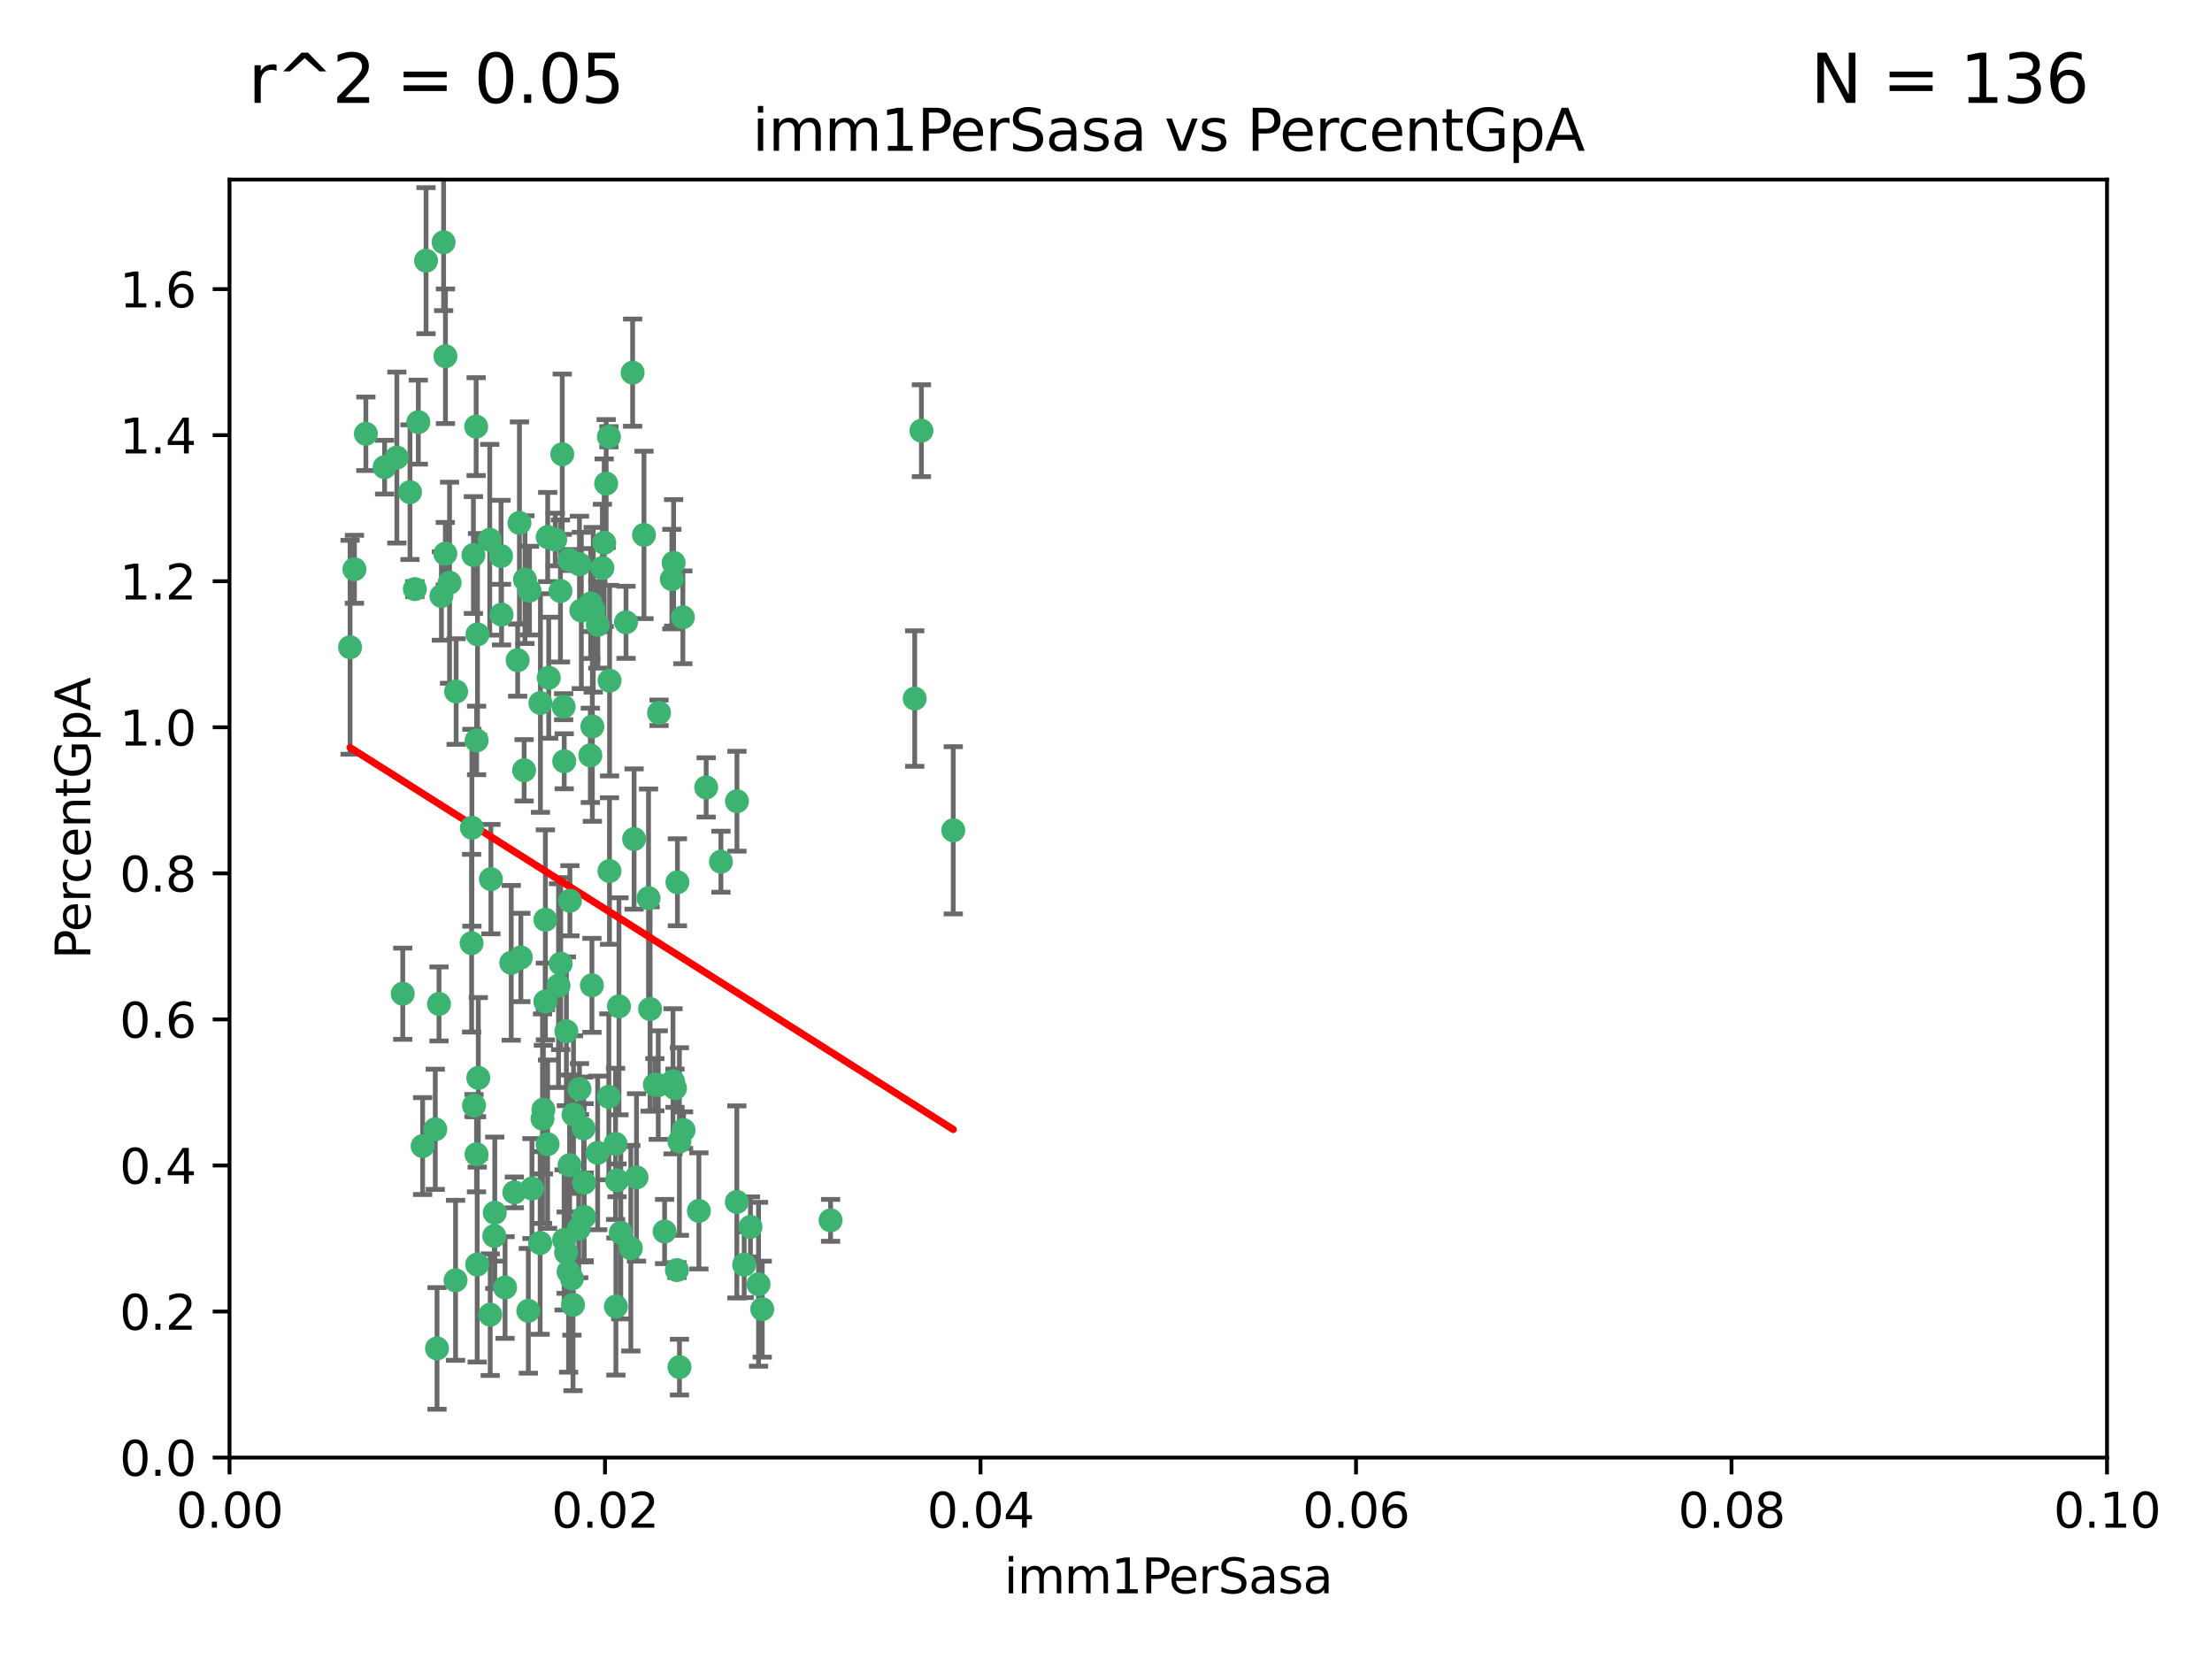 <?xml version="1.0" encoding="utf-8" standalone="no"?>
<!DOCTYPE svg PUBLIC "-//W3C//DTD SVG 1.1//EN"
  "http://www.w3.org/Graphics/SVG/1.1/DTD/svg11.dtd">
<svg xmlns:xlink="http://www.w3.org/1999/xlink" width="460.8pt" height="345.6pt" viewBox="0 0 460.8 345.6" xmlns="http://www.w3.org/2000/svg" version="1.1">
 <defs>
  <style type="text/css">*{stroke-linejoin: round; stroke-linecap: butt}</style>
 </defs>
 <g id="figure_1">
  <g id="patch_1">
   <path d="M 0 345.6 
L 460.8 345.6 
L 460.8 0 
L 0 0 
z
" style="fill: #ffffff"/>
  </g>
  <g id="axes_1">
   <g id="patch_2">
    <path d="M 47.81 303.64 
L 438.93 303.64 
L 438.93 37.411 
L 47.81 37.411 
z
" style="fill: #ffffff"/>
   </g>
   <g id="PathCollection_1">
    <defs>
     <path id="m4200f93631" d="M 0 1.118 
C 0.297 1.118 0.581 1 0.791 0.791 
C 1 0.581 1.118 0.297 1.118 0 
C 1.118 -0.297 1 -0.581 0.791 -0.791 
C 0.581 -1 0.297 -1.118 0 -1.118 
C -0.297 -1.118 -0.581 -1 -0.791 -0.791 
C -1 -0.581 -1.118 -0.297 -1.118 0 
C -1.118 0.297 -1 0.581 -0.791 0.791 
C -0.581 1 -0.297 1.118 0 1.118 
z
" style="stroke: #3cb371"/>
    </defs>
    <g clip-path="url(#p387d47aa12)">
     <use xlink:href="#m4200f93631" x="85.409" y="102.526" style="fill: #3cb371; stroke: #3cb371"/>
     <use xlink:href="#m4200f93631" x="73.834" y="118.592" style="fill: #3cb371; stroke: #3cb371"/>
     <use xlink:href="#m4200f93631" x="92.769" y="115.347" style="fill: #3cb371; stroke: #3cb371"/>
     <use xlink:href="#m4200f93631" x="82.672" y="95.318" style="fill: #3cb371; stroke: #3cb371"/>
     <use xlink:href="#m4200f93631" x="92.794" y="74.211" style="fill: #3cb371; stroke: #3cb371"/>
     <use xlink:href="#m4200f93631" x="72.927" y="134.836" style="fill: #3cb371; stroke: #3cb371"/>
     <use xlink:href="#m4200f93631" x="76.217" y="90.362" style="fill: #3cb371; stroke: #3cb371"/>
     <use xlink:href="#m4200f93631" x="137.288" y="148.487" style="fill: #3cb371; stroke: #3cb371"/>
     <use xlink:href="#m4200f93631" x="87.143" y="87.939" style="fill: #3cb371; stroke: #3cb371"/>
     <use xlink:href="#m4200f93631" x="88.753" y="54.304" style="fill: #3cb371; stroke: #3cb371"/>
     <use xlink:href="#m4200f93631" x="142.254" y="128.593" style="fill: #3cb371; stroke: #3cb371"/>
     <use xlink:href="#m4200f93631" x="108.209" y="108.935" style="fill: #3cb371; stroke: #3cb371"/>
     <use xlink:href="#m4200f93631" x="124.542" y="130.157" style="fill: #3cb371; stroke: #3cb371"/>
     <use xlink:href="#m4200f93631" x="135.1" y="187.094" style="fill: #3cb371; stroke: #3cb371"/>
     <use xlink:href="#m4200f93631" x="80.123" y="97.317" style="fill: #3cb371; stroke: #3cb371"/>
     <use xlink:href="#m4200f93631" x="123.047" y="125.723" style="fill: #3cb371; stroke: #3cb371"/>
     <use xlink:href="#m4200f93631" x="83.9" y="207.013" style="fill: #3cb371; stroke: #3cb371"/>
     <use xlink:href="#m4200f93631" x="104.377" y="115.829" style="fill: #3cb371; stroke: #3cb371"/>
     <use xlink:href="#m4200f93631" x="116.753" y="123.117" style="fill: #3cb371; stroke: #3cb371"/>
     <use xlink:href="#m4200f93631" x="102.266" y="183.14" style="fill: #3cb371; stroke: #3cb371"/>
     <use xlink:href="#m4200f93631" x="95.019" y="144.057" style="fill: #3cb371; stroke: #3cb371"/>
     <use xlink:href="#m4200f93631" x="153.521" y="166.909" style="fill: #3cb371; stroke: #3cb371"/>
     <use xlink:href="#m4200f93631" x="99.194" y="88.874" style="fill: #3cb371; stroke: #3cb371"/>
     <use xlink:href="#m4200f93631" x="91.453" y="209.141" style="fill: #3cb371; stroke: #3cb371"/>
     <use xlink:href="#m4200f93631" x="153.496" y="250.385" style="fill: #3cb371; stroke: #3cb371"/>
     <use xlink:href="#m4200f93631" x="121.1" y="127.171" style="fill: #3cb371; stroke: #3cb371"/>
     <use xlink:href="#m4200f93631" x="98.305" y="172.439" style="fill: #3cb371; stroke: #3cb371"/>
     <use xlink:href="#m4200f93631" x="123.582" y="127.028" style="fill: #3cb371; stroke: #3cb371"/>
     <use xlink:href="#m4200f93631" x="156.336" y="255.586" style="fill: #3cb371; stroke: #3cb371"/>
     <use xlink:href="#m4200f93631" x="147.11" y="164.032" style="fill: #3cb371; stroke: #3cb371"/>
     <use xlink:href="#m4200f93631" x="155.026" y="263.443" style="fill: #3cb371; stroke: #3cb371"/>
     <use xlink:href="#m4200f93631" x="110.293" y="123.038" style="fill: #3cb371; stroke: #3cb371"/>
     <use xlink:href="#m4200f93631" x="91.957" y="124.161" style="fill: #3cb371; stroke: #3cb371"/>
     <use xlink:href="#m4200f93631" x="190.552" y="145.522" style="fill: #3cb371; stroke: #3cb371"/>
     <use xlink:href="#m4200f93631" x="122.978" y="157.353" style="fill: #3cb371; stroke: #3cb371"/>
     <use xlink:href="#m4200f93631" x="145.592" y="252.251" style="fill: #3cb371; stroke: #3cb371"/>
     <use xlink:href="#m4200f93631" x="102.024" y="112.441" style="fill: #3cb371; stroke: #3cb371"/>
     <use xlink:href="#m4200f93631" x="98.621" y="115.624" style="fill: #3cb371; stroke: #3cb371"/>
     <use xlink:href="#m4200f93631" x="109.364" y="120.746" style="fill: #3cb371; stroke: #3cb371"/>
     <use xlink:href="#m4200f93631" x="125.866" y="113.07" style="fill: #3cb371; stroke: #3cb371"/>
     <use xlink:href="#m4200f93631" x="106.5" y="200.575" style="fill: #3cb371; stroke: #3cb371"/>
     <use xlink:href="#m4200f93631" x="173.026" y="254.222" style="fill: #3cb371; stroke: #3cb371"/>
     <use xlink:href="#m4200f93631" x="139.96" y="120.64" style="fill: #3cb371; stroke: #3cb371"/>
     <use xlink:href="#m4200f93631" x="92.414" y="50.463" style="fill: #3cb371; stroke: #3cb371"/>
     <use xlink:href="#m4200f93631" x="125.487" y="118.317" style="fill: #3cb371; stroke: #3cb371"/>
     <use xlink:href="#m4200f93631" x="99.471" y="132.151" style="fill: #3cb371; stroke: #3cb371"/>
     <use xlink:href="#m4200f93631" x="120.714" y="117.548" style="fill: #3cb371; stroke: #3cb371"/>
     <use xlink:href="#m4200f93631" x="98.743" y="230.303" style="fill: #3cb371; stroke: #3cb371"/>
     <use xlink:href="#m4200f93631" x="110.06" y="273.067" style="fill: #3cb371; stroke: #3cb371"/>
     <use xlink:href="#m4200f93631" x="104.481" y="128.033" style="fill: #3cb371; stroke: #3cb371"/>
     <use xlink:href="#m4200f93631" x="86.423" y="122.726" style="fill: #3cb371; stroke: #3cb371"/>
     <use xlink:href="#m4200f93631" x="115.666" y="112.4" style="fill: #3cb371; stroke: #3cb371"/>
     <use xlink:href="#m4200f93631" x="93.655" y="121.39" style="fill: #3cb371; stroke: #3cb371"/>
     <use xlink:href="#m4200f93631" x="134.153" y="111.43" style="fill: #3cb371; stroke: #3cb371"/>
     <use xlink:href="#m4200f93631" x="117.928" y="260.948" style="fill: #3cb371; stroke: #3cb371"/>
     <use xlink:href="#m4200f93631" x="114.311" y="141.186" style="fill: #3cb371; stroke: #3cb371"/>
     <use xlink:href="#m4200f93631" x="102.978" y="257.472" style="fill: #3cb371; stroke: #3cb371"/>
     <use xlink:href="#m4200f93631" x="126.275" y="100.735" style="fill: #3cb371; stroke: #3cb371"/>
     <use xlink:href="#m4200f93631" x="142.395" y="235.426" style="fill: #3cb371; stroke: #3cb371"/>
     <use xlink:href="#m4200f93631" x="118.722" y="187.642" style="fill: #3cb371; stroke: #3cb371"/>
     <use xlink:href="#m4200f93631" x="113.616" y="191.601" style="fill: #3cb371; stroke: #3cb371"/>
     <use xlink:href="#m4200f93631" x="126.852" y="90.985" style="fill: #3cb371; stroke: #3cb371"/>
     <use xlink:href="#m4200f93631" x="118.629" y="116.663" style="fill: #3cb371; stroke: #3cb371"/>
     <use xlink:href="#m4200f93631" x="140.327" y="117.25" style="fill: #3cb371; stroke: #3cb371"/>
     <use xlink:href="#m4200f93631" x="90.677" y="235.252" style="fill: #3cb371; stroke: #3cb371"/>
     <use xlink:href="#m4200f93631" x="120.559" y="255.956" style="fill: #3cb371; stroke: #3cb371"/>
     <use xlink:href="#m4200f93631" x="105.218" y="268.209" style="fill: #3cb371; stroke: #3cb371"/>
     <use xlink:href="#m4200f93631" x="107.146" y="248.399" style="fill: #3cb371; stroke: #3cb371"/>
     <use xlink:href="#m4200f93631" x="88.042" y="238.745" style="fill: #3cb371; stroke: #3cb371"/>
     <use xlink:href="#m4200f93631" x="98.243" y="196.482" style="fill: #3cb371; stroke: #3cb371"/>
     <use xlink:href="#m4200f93631" x="108.506" y="199.457" style="fill: #3cb371; stroke: #3cb371"/>
     <use xlink:href="#m4200f93631" x="128.542" y="245.891" style="fill: #3cb371; stroke: #3cb371"/>
     <use xlink:href="#m4200f93631" x="91.038" y="280.897" style="fill: #3cb371; stroke: #3cb371"/>
     <use xlink:href="#m4200f93631" x="113.015" y="233.04" style="fill: #3cb371; stroke: #3cb371"/>
     <use xlink:href="#m4200f93631" x="114.096" y="111.877" style="fill: #3cb371; stroke: #3cb371"/>
     <use xlink:href="#m4200f93631" x="126.966" y="181.451" style="fill: #3cb371; stroke: #3cb371"/>
     <use xlink:href="#m4200f93631" x="99.64" y="224.544" style="fill: #3cb371; stroke: #3cb371"/>
     <use xlink:href="#m4200f93631" x="121.578" y="235.075" style="fill: #3cb371; stroke: #3cb371"/>
     <use xlink:href="#m4200f93631" x="119.136" y="266.343" style="fill: #3cb371; stroke: #3cb371"/>
     <use xlink:href="#m4200f93631" x="113.196" y="231.155" style="fill: #3cb371; stroke: #3cb371"/>
     <use xlink:href="#m4200f93631" x="99.267" y="240.46" style="fill: #3cb371; stroke: #3cb371"/>
     <use xlink:href="#m4200f93631" x="94.902" y="266.713" style="fill: #3cb371; stroke: #3cb371"/>
     <use xlink:href="#m4200f93631" x="128.943" y="209.633" style="fill: #3cb371; stroke: #3cb371"/>
     <use xlink:href="#m4200f93631" x="140.614" y="226.694" style="fill: #3cb371; stroke: #3cb371"/>
     <use xlink:href="#m4200f93631" x="116.804" y="200.742" style="fill: #3cb371; stroke: #3cb371"/>
     <use xlink:href="#m4200f93631" x="126.832" y="228.491" style="fill: #3cb371; stroke: #3cb371"/>
     <use xlink:href="#m4200f93631" x="120.716" y="226.863" style="fill: #3cb371; stroke: #3cb371"/>
     <use xlink:href="#m4200f93631" x="191.95" y="89.722" style="fill: #3cb371; stroke: #3cb371"/>
     <use xlink:href="#m4200f93631" x="198.58" y="172.967" style="fill: #3cb371; stroke: #3cb371"/>
     <use xlink:href="#m4200f93631" x="117.126" y="94.622" style="fill: #3cb371; stroke: #3cb371"/>
     <use xlink:href="#m4200f93631" x="107.832" y="137.537" style="fill: #3cb371; stroke: #3cb371"/>
     <use xlink:href="#m4200f93631" x="124.504" y="240.17" style="fill: #3cb371; stroke: #3cb371"/>
     <use xlink:href="#m4200f93631" x="113.613" y="208.627" style="fill: #3cb371; stroke: #3cb371"/>
     <use xlink:href="#m4200f93631" x="114.073" y="238.351" style="fill: #3cb371; stroke: #3cb371"/>
     <use xlink:href="#m4200f93631" x="99.407" y="263.429" style="fill: #3cb371; stroke: #3cb371"/>
     <use xlink:href="#m4200f93631" x="121.693" y="253.486" style="fill: #3cb371; stroke: #3cb371"/>
     <use xlink:href="#m4200f93631" x="102.121" y="273.866" style="fill: #3cb371; stroke: #3cb371"/>
     <use xlink:href="#m4200f93631" x="128.232" y="238.292" style="fill: #3cb371; stroke: #3cb371"/>
     <use xlink:href="#m4200f93631" x="103.07" y="252.643" style="fill: #3cb371; stroke: #3cb371"/>
     <use xlink:href="#m4200f93631" x="123.309" y="205.263" style="fill: #3cb371; stroke: #3cb371"/>
     <use xlink:href="#m4200f93631" x="117.99" y="214.843" style="fill: #3cb371; stroke: #3cb371"/>
     <use xlink:href="#m4200f93631" x="110.817" y="247.6" style="fill: #3cb371; stroke: #3cb371"/>
     <use xlink:href="#m4200f93631" x="141.017" y="264.585" style="fill: #3cb371; stroke: #3cb371"/>
     <use xlink:href="#m4200f93631" x="121.684" y="246.398" style="fill: #3cb371; stroke: #3cb371"/>
     <use xlink:href="#m4200f93631" x="129.315" y="256.806" style="fill: #3cb371; stroke: #3cb371"/>
     <use xlink:href="#m4200f93631" x="128.304" y="272.174" style="fill: #3cb371; stroke: #3cb371"/>
     <use xlink:href="#m4200f93631" x="137.125" y="226.045" style="fill: #3cb371; stroke: #3cb371"/>
     <use xlink:href="#m4200f93631" x="109.184" y="160.464" style="fill: #3cb371; stroke: #3cb371"/>
     <use xlink:href="#m4200f93631" x="116.353" y="205.321" style="fill: #3cb371; stroke: #3cb371"/>
     <use xlink:href="#m4200f93631" x="141.121" y="183.793" style="fill: #3cb371; stroke: #3cb371"/>
     <use xlink:href="#m4200f93631" x="130.408" y="129.634" style="fill: #3cb371; stroke: #3cb371"/>
     <use xlink:href="#m4200f93631" x="119.367" y="271.826" style="fill: #3cb371; stroke: #3cb371"/>
     <use xlink:href="#m4200f93631" x="117.515" y="258.299" style="fill: #3cb371; stroke: #3cb371"/>
     <use xlink:href="#m4200f93631" x="119.472" y="232.184" style="fill: #3cb371; stroke: #3cb371"/>
     <use xlink:href="#m4200f93631" x="112.52" y="258.939" style="fill: #3cb371; stroke: #3cb371"/>
     <use xlink:href="#m4200f93631" x="99.288" y="154.242" style="fill: #3cb371; stroke: #3cb371"/>
     <use xlink:href="#m4200f93631" x="118.658" y="242.728" style="fill: #3cb371; stroke: #3cb371"/>
     <use xlink:href="#m4200f93631" x="117.419" y="147.219" style="fill: #3cb371; stroke: #3cb371"/>
     <use xlink:href="#m4200f93631" x="132.094" y="174.785" style="fill: #3cb371; stroke: #3cb371"/>
     <use xlink:href="#m4200f93631" x="138.446" y="256.55" style="fill: #3cb371; stroke: #3cb371"/>
     <use xlink:href="#m4200f93631" x="141.548" y="284.794" style="fill: #3cb371; stroke: #3cb371"/>
     <use xlink:href="#m4200f93631" x="141.533" y="237.798" style="fill: #3cb371; stroke: #3cb371"/>
     <use xlink:href="#m4200f93631" x="135.426" y="210.197" style="fill: #3cb371; stroke: #3cb371"/>
     <use xlink:href="#m4200f93631" x="118.441" y="264.919" style="fill: #3cb371; stroke: #3cb371"/>
     <use xlink:href="#m4200f93631" x="112.582" y="146.454" style="fill: #3cb371; stroke: #3cb371"/>
     <use xlink:href="#m4200f93631" x="136.424" y="225.964" style="fill: #3cb371; stroke: #3cb371"/>
     <use xlink:href="#m4200f93631" x="126.986" y="141.79" style="fill: #3cb371; stroke: #3cb371"/>
     <use xlink:href="#m4200f93631" x="123.399" y="151.336" style="fill: #3cb371; stroke: #3cb371"/>
     <use xlink:href="#m4200f93631" x="131.415" y="260.024" style="fill: #3cb371; stroke: #3cb371"/>
     <use xlink:href="#m4200f93631" x="131.789" y="77.63" style="fill: #3cb371; stroke: #3cb371"/>
     <use xlink:href="#m4200f93631" x="150.182" y="179.513" style="fill: #3cb371; stroke: #3cb371"/>
     <use xlink:href="#m4200f93631" x="117.538" y="158.587" style="fill: #3cb371; stroke: #3cb371"/>
     <use xlink:href="#m4200f93631" x="158.016" y="267.537" style="fill: #3cb371; stroke: #3cb371"/>
     <use xlink:href="#m4200f93631" x="158.788" y="272.718" style="fill: #3cb371; stroke: #3cb371"/>
     <use xlink:href="#m4200f93631" x="140.197" y="225.255" style="fill: #3cb371; stroke: #3cb371"/>
     <use xlink:href="#m4200f93631" x="132.596" y="245.278" style="fill: #3cb371; stroke: #3cb371"/>
    </g>
   </g>
   <g id="matplotlib.axis_1">
    <g id="xtick_1">
     <g id="line2d_1">
      <defs>
       <path id="m7afd97cba3" d="M 0 0 
L 0 3.5 
" style="stroke: #000000; stroke-width: 0.8"/>
      </defs>
      <g>
       <use xlink:href="#m7afd97cba3" x="47.81" y="303.64" style="stroke: #000000; stroke-width: 0.8"/>
      </g>
     </g>
     <g id="text_1">
      <!-- 0.00 -->
      <g transform="translate(36.677 318.238)scale(0.1 -0.1)">
       <defs>
        <path id="DejaVuSans-30" d="M 2034 4250 
Q 1547 4250 1301 3770 
Q 1056 3291 1056 2328 
Q 1056 1369 1301 889 
Q 1547 409 2034 409 
Q 2525 409 2770 889 
Q 3016 1369 3016 2328 
Q 3016 3291 2770 3770 
Q 2525 4250 2034 4250 
z
M 2034 4750 
Q 2819 4750 3233 4129 
Q 3647 3509 3647 2328 
Q 3647 1150 3233 529 
Q 2819 -91 2034 -91 
Q 1250 -91 836 529 
Q 422 1150 422 2328 
Q 422 3509 836 4129 
Q 1250 4750 2034 4750 
z
" transform="scale(0.016)"/>
        <path id="DejaVuSans-2e" d="M 684 794 
L 1344 794 
L 1344 0 
L 684 0 
L 684 794 
z
" transform="scale(0.016)"/>
       </defs>
       <use xlink:href="#DejaVuSans-30"/>
       <use xlink:href="#DejaVuSans-2e" x="63.623"/>
       <use xlink:href="#DejaVuSans-30" x="95.41"/>
       <use xlink:href="#DejaVuSans-30" x="159.033"/>
      </g>
     </g>
    </g>
    <g id="xtick_2">
     <g id="line2d_2">
      <g>
       <use xlink:href="#m7afd97cba3" x="126.034" y="303.64" style="stroke: #000000; stroke-width: 0.8"/>
      </g>
     </g>
     <g id="text_2">
      <!-- 0.02 -->
      <g transform="translate(114.901 318.238)scale(0.1 -0.1)">
       <defs>
        <path id="DejaVuSans-32" d="M 1228 531 
L 3431 531 
L 3431 0 
L 469 0 
L 469 531 
Q 828 903 1448 1529 
Q 2069 2156 2228 2338 
Q 2531 2678 2651 2914 
Q 2772 3150 2772 3378 
Q 2772 3750 2511 3984 
Q 2250 4219 1831 4219 
Q 1534 4219 1204 4116 
Q 875 4013 500 3803 
L 500 4441 
Q 881 4594 1212 4672 
Q 1544 4750 1819 4750 
Q 2544 4750 2975 4387 
Q 3406 4025 3406 3419 
Q 3406 3131 3298 2873 
Q 3191 2616 2906 2266 
Q 2828 2175 2409 1742 
Q 1991 1309 1228 531 
z
" transform="scale(0.016)"/>
       </defs>
       <use xlink:href="#DejaVuSans-30"/>
       <use xlink:href="#DejaVuSans-2e" x="63.623"/>
       <use xlink:href="#DejaVuSans-30" x="95.41"/>
       <use xlink:href="#DejaVuSans-32" x="159.033"/>
      </g>
     </g>
    </g>
    <g id="xtick_3">
     <g id="line2d_3">
      <g>
       <use xlink:href="#m7afd97cba3" x="204.258" y="303.64" style="stroke: #000000; stroke-width: 0.8"/>
      </g>
     </g>
     <g id="text_3">
      <!-- 0.04 -->
      <g transform="translate(193.125 318.238)scale(0.1 -0.1)">
       <defs>
        <path id="DejaVuSans-34" d="M 2419 4116 
L 825 1625 
L 2419 1625 
L 2419 4116 
z
M 2253 4666 
L 3047 4666 
L 3047 1625 
L 3713 1625 
L 3713 1100 
L 3047 1100 
L 3047 0 
L 2419 0 
L 2419 1100 
L 313 1100 
L 313 1709 
L 2253 4666 
z
" transform="scale(0.016)"/>
       </defs>
       <use xlink:href="#DejaVuSans-30"/>
       <use xlink:href="#DejaVuSans-2e" x="63.623"/>
       <use xlink:href="#DejaVuSans-30" x="95.41"/>
       <use xlink:href="#DejaVuSans-34" x="159.033"/>
      </g>
     </g>
    </g>
    <g id="xtick_4">
     <g id="line2d_4">
      <g>
       <use xlink:href="#m7afd97cba3" x="282.482" y="303.64" style="stroke: #000000; stroke-width: 0.8"/>
      </g>
     </g>
     <g id="text_4">
      <!-- 0.06 -->
      <g transform="translate(271.349 318.238)scale(0.1 -0.1)">
       <defs>
        <path id="DejaVuSans-36" d="M 2113 2584 
Q 1688 2584 1439 2293 
Q 1191 2003 1191 1497 
Q 1191 994 1439 701 
Q 1688 409 2113 409 
Q 2538 409 2786 701 
Q 3034 994 3034 1497 
Q 3034 2003 2786 2293 
Q 2538 2584 2113 2584 
z
M 3366 4563 
L 3366 3988 
Q 3128 4100 2886 4159 
Q 2644 4219 2406 4219 
Q 1781 4219 1451 3797 
Q 1122 3375 1075 2522 
Q 1259 2794 1537 2939 
Q 1816 3084 2150 3084 
Q 2853 3084 3261 2657 
Q 3669 2231 3669 1497 
Q 3669 778 3244 343 
Q 2819 -91 2113 -91 
Q 1303 -91 875 529 
Q 447 1150 447 2328 
Q 447 3434 972 4092 
Q 1497 4750 2381 4750 
Q 2619 4750 2861 4703 
Q 3103 4656 3366 4563 
z
" transform="scale(0.016)"/>
       </defs>
       <use xlink:href="#DejaVuSans-30"/>
       <use xlink:href="#DejaVuSans-2e" x="63.623"/>
       <use xlink:href="#DejaVuSans-30" x="95.41"/>
       <use xlink:href="#DejaVuSans-36" x="159.033"/>
      </g>
     </g>
    </g>
    <g id="xtick_5">
     <g id="line2d_5">
      <g>
       <use xlink:href="#m7afd97cba3" x="360.706" y="303.64" style="stroke: #000000; stroke-width: 0.8"/>
      </g>
     </g>
     <g id="text_5">
      <!-- 0.08 -->
      <g transform="translate(349.573 318.238)scale(0.1 -0.1)">
       <defs>
        <path id="DejaVuSans-38" d="M 2034 2216 
Q 1584 2216 1326 1975 
Q 1069 1734 1069 1313 
Q 1069 891 1326 650 
Q 1584 409 2034 409 
Q 2484 409 2743 651 
Q 3003 894 3003 1313 
Q 3003 1734 2745 1975 
Q 2488 2216 2034 2216 
z
M 1403 2484 
Q 997 2584 770 2862 
Q 544 3141 544 3541 
Q 544 4100 942 4425 
Q 1341 4750 2034 4750 
Q 2731 4750 3128 4425 
Q 3525 4100 3525 3541 
Q 3525 3141 3298 2862 
Q 3072 2584 2669 2484 
Q 3125 2378 3379 2068 
Q 3634 1759 3634 1313 
Q 3634 634 3220 271 
Q 2806 -91 2034 -91 
Q 1263 -91 848 271 
Q 434 634 434 1313 
Q 434 1759 690 2068 
Q 947 2378 1403 2484 
z
M 1172 3481 
Q 1172 3119 1398 2916 
Q 1625 2713 2034 2713 
Q 2441 2713 2670 2916 
Q 2900 3119 2900 3481 
Q 2900 3844 2670 4047 
Q 2441 4250 2034 4250 
Q 1625 4250 1398 4047 
Q 1172 3844 1172 3481 
z
" transform="scale(0.016)"/>
       </defs>
       <use xlink:href="#DejaVuSans-30"/>
       <use xlink:href="#DejaVuSans-2e" x="63.623"/>
       <use xlink:href="#DejaVuSans-30" x="95.41"/>
       <use xlink:href="#DejaVuSans-38" x="159.033"/>
      </g>
     </g>
    </g>
    <g id="xtick_6">
     <g id="line2d_6">
      <g>
       <use xlink:href="#m7afd97cba3" x="438.93" y="303.64" style="stroke: #000000; stroke-width: 0.8"/>
      </g>
     </g>
     <g id="text_6">
      <!-- 0.10 -->
      <g transform="translate(427.797 318.238)scale(0.1 -0.1)">
       <defs>
        <path id="DejaVuSans-31" d="M 794 531 
L 1825 531 
L 1825 4091 
L 703 3866 
L 703 4441 
L 1819 4666 
L 2450 4666 
L 2450 531 
L 3481 531 
L 3481 0 
L 794 0 
L 794 531 
z
" transform="scale(0.016)"/>
       </defs>
       <use xlink:href="#DejaVuSans-30"/>
       <use xlink:href="#DejaVuSans-2e" x="63.623"/>
       <use xlink:href="#DejaVuSans-31" x="95.41"/>
       <use xlink:href="#DejaVuSans-30" x="159.033"/>
      </g>
     </g>
    </g>
    <g id="text_7">
     <!-- imm1PerSasa -->
     <g transform="translate(209.186 331.917)scale(0.1 -0.1)">
      <defs>
       <path id="DejaVuSans-69" d="M 603 3500 
L 1178 3500 
L 1178 0 
L 603 0 
L 603 3500 
z
M 603 4863 
L 1178 4863 
L 1178 4134 
L 603 4134 
L 603 4863 
z
" transform="scale(0.016)"/>
       <path id="DejaVuSans-6d" d="M 3328 2828 
Q 3544 3216 3844 3400 
Q 4144 3584 4550 3584 
Q 5097 3584 5394 3201 
Q 5691 2819 5691 2113 
L 5691 0 
L 5113 0 
L 5113 2094 
Q 5113 2597 4934 2840 
Q 4756 3084 4391 3084 
Q 3944 3084 3684 2787 
Q 3425 2491 3425 1978 
L 3425 0 
L 2847 0 
L 2847 2094 
Q 2847 2600 2669 2842 
Q 2491 3084 2119 3084 
Q 1678 3084 1418 2786 
Q 1159 2488 1159 1978 
L 1159 0 
L 581 0 
L 581 3500 
L 1159 3500 
L 1159 2956 
Q 1356 3278 1631 3431 
Q 1906 3584 2284 3584 
Q 2666 3584 2933 3390 
Q 3200 3197 3328 2828 
z
" transform="scale(0.016)"/>
       <path id="DejaVuSans-50" d="M 1259 4147 
L 1259 2394 
L 2053 2394 
Q 2494 2394 2734 2622 
Q 2975 2850 2975 3272 
Q 2975 3691 2734 3919 
Q 2494 4147 2053 4147 
L 1259 4147 
z
M 628 4666 
L 2053 4666 
Q 2838 4666 3239 4311 
Q 3641 3956 3641 3272 
Q 3641 2581 3239 2228 
Q 2838 1875 2053 1875 
L 1259 1875 
L 1259 0 
L 628 0 
L 628 4666 
z
" transform="scale(0.016)"/>
       <path id="DejaVuSans-65" d="M 3597 1894 
L 3597 1613 
L 953 1613 
Q 991 1019 1311 708 
Q 1631 397 2203 397 
Q 2534 397 2845 478 
Q 3156 559 3463 722 
L 3463 178 
Q 3153 47 2828 -22 
Q 2503 -91 2169 -91 
Q 1331 -91 842 396 
Q 353 884 353 1716 
Q 353 2575 817 3079 
Q 1281 3584 2069 3584 
Q 2775 3584 3186 3129 
Q 3597 2675 3597 1894 
z
M 3022 2063 
Q 3016 2534 2758 2815 
Q 2500 3097 2075 3097 
Q 1594 3097 1305 2825 
Q 1016 2553 972 2059 
L 3022 2063 
z
" transform="scale(0.016)"/>
       <path id="DejaVuSans-72" d="M 2631 2963 
Q 2534 3019 2420 3045 
Q 2306 3072 2169 3072 
Q 1681 3072 1420 2755 
Q 1159 2438 1159 1844 
L 1159 0 
L 581 0 
L 581 3500 
L 1159 3500 
L 1159 2956 
Q 1341 3275 1631 3429 
Q 1922 3584 2338 3584 
Q 2397 3584 2469 3576 
Q 2541 3569 2628 3553 
L 2631 2963 
z
" transform="scale(0.016)"/>
       <path id="DejaVuSans-53" d="M 3425 4513 
L 3425 3897 
Q 3066 4069 2747 4153 
Q 2428 4238 2131 4238 
Q 1616 4238 1336 4038 
Q 1056 3838 1056 3469 
Q 1056 3159 1242 3001 
Q 1428 2844 1947 2747 
L 2328 2669 
Q 3034 2534 3370 2195 
Q 3706 1856 3706 1288 
Q 3706 609 3251 259 
Q 2797 -91 1919 -91 
Q 1588 -91 1214 -16 
Q 841 59 441 206 
L 441 856 
Q 825 641 1194 531 
Q 1563 422 1919 422 
Q 2459 422 2753 634 
Q 3047 847 3047 1241 
Q 3047 1584 2836 1778 
Q 2625 1972 2144 2069 
L 1759 2144 
Q 1053 2284 737 2584 
Q 422 2884 422 3419 
Q 422 4038 858 4394 
Q 1294 4750 2059 4750 
Q 2388 4750 2728 4690 
Q 3069 4631 3425 4513 
z
" transform="scale(0.016)"/>
       <path id="DejaVuSans-61" d="M 2194 1759 
Q 1497 1759 1228 1600 
Q 959 1441 959 1056 
Q 959 750 1161 570 
Q 1363 391 1709 391 
Q 2188 391 2477 730 
Q 2766 1069 2766 1631 
L 2766 1759 
L 2194 1759 
z
M 3341 1997 
L 3341 0 
L 2766 0 
L 2766 531 
Q 2569 213 2275 61 
Q 1981 -91 1556 -91 
Q 1019 -91 701 211 
Q 384 513 384 1019 
Q 384 1609 779 1909 
Q 1175 2209 1959 2209 
L 2766 2209 
L 2766 2266 
Q 2766 2663 2505 2880 
Q 2244 3097 1772 3097 
Q 1472 3097 1187 3025 
Q 903 2953 641 2809 
L 641 3341 
Q 956 3463 1253 3523 
Q 1550 3584 1831 3584 
Q 2591 3584 2966 3190 
Q 3341 2797 3341 1997 
z
" transform="scale(0.016)"/>
       <path id="DejaVuSans-73" d="M 2834 3397 
L 2834 2853 
Q 2591 2978 2328 3040 
Q 2066 3103 1784 3103 
Q 1356 3103 1142 2972 
Q 928 2841 928 2578 
Q 928 2378 1081 2264 
Q 1234 2150 1697 2047 
L 1894 2003 
Q 2506 1872 2764 1633 
Q 3022 1394 3022 966 
Q 3022 478 2636 193 
Q 2250 -91 1575 -91 
Q 1294 -91 989 -36 
Q 684 19 347 128 
L 347 722 
Q 666 556 975 473 
Q 1284 391 1588 391 
Q 1994 391 2212 530 
Q 2431 669 2431 922 
Q 2431 1156 2273 1281 
Q 2116 1406 1581 1522 
L 1381 1569 
Q 847 1681 609 1914 
Q 372 2147 372 2553 
Q 372 3047 722 3315 
Q 1072 3584 1716 3584 
Q 2034 3584 2315 3537 
Q 2597 3491 2834 3397 
z
" transform="scale(0.016)"/>
      </defs>
      <use xlink:href="#DejaVuSans-69"/>
      <use xlink:href="#DejaVuSans-6d" x="27.783"/>
      <use xlink:href="#DejaVuSans-6d" x="125.195"/>
      <use xlink:href="#DejaVuSans-31" x="222.607"/>
      <use xlink:href="#DejaVuSans-50" x="286.23"/>
      <use xlink:href="#DejaVuSans-65" x="342.908"/>
      <use xlink:href="#DejaVuSans-72" x="404.432"/>
      <use xlink:href="#DejaVuSans-53" x="445.545"/>
      <use xlink:href="#DejaVuSans-61" x="509.021"/>
      <use xlink:href="#DejaVuSans-73" x="570.301"/>
      <use xlink:href="#DejaVuSans-61" x="622.4"/>
     </g>
    </g>
   </g>
   <g id="matplotlib.axis_2">
    <g id="ytick_1">
     <g id="line2d_7">
      <defs>
       <path id="m199d4a6225" d="M 0 0 
L -3.5 0 
" style="stroke: #000000; stroke-width: 0.8"/>
      </defs>
      <g>
       <use xlink:href="#m199d4a6225" x="47.81" y="303.64" style="stroke: #000000; stroke-width: 0.8"/>
      </g>
     </g>
     <g id="text_8">
      <!-- 0.0 -->
      <g transform="translate(24.907 307.439)scale(0.1 -0.1)">
       <use xlink:href="#DejaVuSans-30"/>
       <use xlink:href="#DejaVuSans-2e" x="63.623"/>
       <use xlink:href="#DejaVuSans-30" x="95.41"/>
      </g>
     </g>
    </g>
    <g id="ytick_2">
     <g id="line2d_8">
      <g>
       <use xlink:href="#m199d4a6225" x="47.81" y="273.214" style="stroke: #000000; stroke-width: 0.8"/>
      </g>
     </g>
     <g id="text_9">
      <!-- 0.2 -->
      <g transform="translate(24.907 277.013)scale(0.1 -0.1)">
       <use xlink:href="#DejaVuSans-30"/>
       <use xlink:href="#DejaVuSans-2e" x="63.623"/>
       <use xlink:href="#DejaVuSans-32" x="95.41"/>
      </g>
     </g>
    </g>
    <g id="ytick_3">
     <g id="line2d_9">
      <g>
       <use xlink:href="#m199d4a6225" x="47.81" y="242.788" style="stroke: #000000; stroke-width: 0.8"/>
      </g>
     </g>
     <g id="text_10">
      <!-- 0.4 -->
      <g transform="translate(24.907 246.587)scale(0.1 -0.1)">
       <use xlink:href="#DejaVuSans-30"/>
       <use xlink:href="#DejaVuSans-2e" x="63.623"/>
       <use xlink:href="#DejaVuSans-34" x="95.41"/>
      </g>
     </g>
    </g>
    <g id="ytick_4">
     <g id="line2d_10">
      <g>
       <use xlink:href="#m199d4a6225" x="47.81" y="212.362" style="stroke: #000000; stroke-width: 0.8"/>
      </g>
     </g>
     <g id="text_11">
      <!-- 0.6 -->
      <g transform="translate(24.907 216.161)scale(0.1 -0.1)">
       <use xlink:href="#DejaVuSans-30"/>
       <use xlink:href="#DejaVuSans-2e" x="63.623"/>
       <use xlink:href="#DejaVuSans-36" x="95.41"/>
      </g>
     </g>
    </g>
    <g id="ytick_5">
     <g id="line2d_11">
      <g>
       <use xlink:href="#m199d4a6225" x="47.81" y="181.935" style="stroke: #000000; stroke-width: 0.8"/>
      </g>
     </g>
     <g id="text_12">
      <!-- 0.8 -->
      <g transform="translate(24.907 185.735)scale(0.1 -0.1)">
       <use xlink:href="#DejaVuSans-30"/>
       <use xlink:href="#DejaVuSans-2e" x="63.623"/>
       <use xlink:href="#DejaVuSans-38" x="95.41"/>
      </g>
     </g>
    </g>
    <g id="ytick_6">
     <g id="line2d_12">
      <g>
       <use xlink:href="#m199d4a6225" x="47.81" y="151.509" style="stroke: #000000; stroke-width: 0.8"/>
      </g>
     </g>
     <g id="text_13">
      <!-- 1.0 -->
      <g transform="translate(24.907 155.308)scale(0.1 -0.1)">
       <use xlink:href="#DejaVuSans-31"/>
       <use xlink:href="#DejaVuSans-2e" x="63.623"/>
       <use xlink:href="#DejaVuSans-30" x="95.41"/>
      </g>
     </g>
    </g>
    <g id="ytick_7">
     <g id="line2d_13">
      <g>
       <use xlink:href="#m199d4a6225" x="47.81" y="121.083" style="stroke: #000000; stroke-width: 0.8"/>
      </g>
     </g>
     <g id="text_14">
      <!-- 1.2 -->
      <g transform="translate(24.907 124.882)scale(0.1 -0.1)">
       <use xlink:href="#DejaVuSans-31"/>
       <use xlink:href="#DejaVuSans-2e" x="63.623"/>
       <use xlink:href="#DejaVuSans-32" x="95.41"/>
      </g>
     </g>
    </g>
    <g id="ytick_8">
     <g id="line2d_14">
      <g>
       <use xlink:href="#m199d4a6225" x="47.81" y="90.657" style="stroke: #000000; stroke-width: 0.8"/>
      </g>
     </g>
     <g id="text_15">
      <!-- 1.4 -->
      <g transform="translate(24.907 94.456)scale(0.1 -0.1)">
       <use xlink:href="#DejaVuSans-31"/>
       <use xlink:href="#DejaVuSans-2e" x="63.623"/>
       <use xlink:href="#DejaVuSans-34" x="95.41"/>
      </g>
     </g>
    </g>
    <g id="ytick_9">
     <g id="line2d_15">
      <g>
       <use xlink:href="#m199d4a6225" x="47.81" y="60.231" style="stroke: #000000; stroke-width: 0.8"/>
      </g>
     </g>
     <g id="text_16">
      <!-- 1.6 -->
      <g transform="translate(24.907 64.03)scale(0.1 -0.1)">
       <use xlink:href="#DejaVuSans-31"/>
       <use xlink:href="#DejaVuSans-2e" x="63.623"/>
       <use xlink:href="#DejaVuSans-36" x="95.41"/>
      </g>
     </g>
    </g>
    <g id="text_17">
     <!-- PercentGpA -->
     <g transform="translate(18.827 199.802)rotate(-90)scale(0.1 -0.1)">
      <defs>
       <path id="DejaVuSans-63" d="M 3122 3366 
L 3122 2828 
Q 2878 2963 2633 3030 
Q 2388 3097 2138 3097 
Q 1578 3097 1268 2742 
Q 959 2388 959 1747 
Q 959 1106 1268 751 
Q 1578 397 2138 397 
Q 2388 397 2633 464 
Q 2878 531 3122 666 
L 3122 134 
Q 2881 22 2623 -34 
Q 2366 -91 2075 -91 
Q 1284 -91 818 406 
Q 353 903 353 1747 
Q 353 2603 823 3093 
Q 1294 3584 2113 3584 
Q 2378 3584 2631 3529 
Q 2884 3475 3122 3366 
z
" transform="scale(0.016)"/>
       <path id="DejaVuSans-6e" d="M 3513 2113 
L 3513 0 
L 2938 0 
L 2938 2094 
Q 2938 2591 2744 2837 
Q 2550 3084 2163 3084 
Q 1697 3084 1428 2787 
Q 1159 2491 1159 1978 
L 1159 0 
L 581 0 
L 581 3500 
L 1159 3500 
L 1159 2956 
Q 1366 3272 1645 3428 
Q 1925 3584 2291 3584 
Q 2894 3584 3203 3211 
Q 3513 2838 3513 2113 
z
" transform="scale(0.016)"/>
       <path id="DejaVuSans-74" d="M 1172 4494 
L 1172 3500 
L 2356 3500 
L 2356 3053 
L 1172 3053 
L 1172 1153 
Q 1172 725 1289 603 
Q 1406 481 1766 481 
L 2356 481 
L 2356 0 
L 1766 0 
Q 1100 0 847 248 
Q 594 497 594 1153 
L 594 3053 
L 172 3053 
L 172 3500 
L 594 3500 
L 594 4494 
L 1172 4494 
z
" transform="scale(0.016)"/>
       <path id="DejaVuSans-47" d="M 3809 666 
L 3809 1919 
L 2778 1919 
L 2778 2438 
L 4434 2438 
L 4434 434 
Q 4069 175 3628 42 
Q 3188 -91 2688 -91 
Q 1594 -91 976 548 
Q 359 1188 359 2328 
Q 359 3472 976 4111 
Q 1594 4750 2688 4750 
Q 3144 4750 3555 4637 
Q 3966 4525 4313 4306 
L 4313 3634 
Q 3963 3931 3569 4081 
Q 3175 4231 2741 4231 
Q 1884 4231 1454 3753 
Q 1025 3275 1025 2328 
Q 1025 1384 1454 906 
Q 1884 428 2741 428 
Q 3075 428 3337 486 
Q 3600 544 3809 666 
z
" transform="scale(0.016)"/>
       <path id="DejaVuSans-70" d="M 1159 525 
L 1159 -1331 
L 581 -1331 
L 581 3500 
L 1159 3500 
L 1159 2969 
Q 1341 3281 1617 3432 
Q 1894 3584 2278 3584 
Q 2916 3584 3314 3078 
Q 3713 2572 3713 1747 
Q 3713 922 3314 415 
Q 2916 -91 2278 -91 
Q 1894 -91 1617 61 
Q 1341 213 1159 525 
z
M 3116 1747 
Q 3116 2381 2855 2742 
Q 2594 3103 2138 3103 
Q 1681 3103 1420 2742 
Q 1159 2381 1159 1747 
Q 1159 1113 1420 752 
Q 1681 391 2138 391 
Q 2594 391 2855 752 
Q 3116 1113 3116 1747 
z
" transform="scale(0.016)"/>
       <path id="DejaVuSans-41" d="M 2188 4044 
L 1331 1722 
L 3047 1722 
L 2188 4044 
z
M 1831 4666 
L 2547 4666 
L 4325 0 
L 3669 0 
L 3244 1197 
L 1141 1197 
L 716 0 
L 50 0 
L 1831 4666 
z
" transform="scale(0.016)"/>
      </defs>
      <use xlink:href="#DejaVuSans-50"/>
      <use xlink:href="#DejaVuSans-65" x="56.678"/>
      <use xlink:href="#DejaVuSans-72" x="118.201"/>
      <use xlink:href="#DejaVuSans-63" x="157.064"/>
      <use xlink:href="#DejaVuSans-65" x="212.045"/>
      <use xlink:href="#DejaVuSans-6e" x="273.568"/>
      <use xlink:href="#DejaVuSans-74" x="336.947"/>
      <use xlink:href="#DejaVuSans-47" x="376.156"/>
      <use xlink:href="#DejaVuSans-70" x="453.646"/>
      <use xlink:href="#DejaVuSans-41" x="517.123"/>
     </g>
    </g>
   </g>
   <g id="LineCollection_1">
    <path d="M 85.409 116.551 
L 85.409 88.502 
" clip-path="url(#p387d47aa12)" style="fill: none; stroke: #696969"/>
    <path d="M 73.834 125.671 
L 73.834 111.513 
" clip-path="url(#p387d47aa12)" style="fill: none; stroke: #696969"/>
    <path d="M 92.769 121.856 
L 92.769 108.837 
" clip-path="url(#p387d47aa12)" style="fill: none; stroke: #696969"/>
    <path d="M 82.672 113.125 
L 82.672 77.511 
" clip-path="url(#p387d47aa12)" style="fill: none; stroke: #696969"/>
    <path d="M 92.794 88.233 
L 92.794 60.19 
" clip-path="url(#p387d47aa12)" style="fill: none; stroke: #696969"/>
    <path d="M 72.927 157.119 
L 72.927 112.554 
" clip-path="url(#p387d47aa12)" style="fill: none; stroke: #696969"/>
    <path d="M 76.217 98.017 
L 76.217 82.708 
" clip-path="url(#p387d47aa12)" style="fill: none; stroke: #696969"/>
    <path d="M 137.288 151.141 
L 137.288 145.832 
" clip-path="url(#p387d47aa12)" style="fill: none; stroke: #696969"/>
    <path d="M 87.143 96.688 
L 87.143 79.189 
" clip-path="url(#p387d47aa12)" style="fill: none; stroke: #696969"/>
    <path d="M 88.753 69.514 
L 88.753 39.094 
" clip-path="url(#p387d47aa12)" style="fill: none; stroke: #696969"/>
    <path d="M 142.254 138.259 
L 142.254 118.927 
" clip-path="url(#p387d47aa12)" style="fill: none; stroke: #696969"/>
    <path d="M 108.209 129.975 
L 108.209 87.895 
" clip-path="url(#p387d47aa12)" style="fill: none; stroke: #696969"/>
    <path d="M 124.542 139.176 
L 124.542 121.139 
" clip-path="url(#p387d47aa12)" style="fill: none; stroke: #696969"/>
    <path d="M 135.1 209.823 
L 135.1 164.366 
" clip-path="url(#p387d47aa12)" style="fill: none; stroke: #696969"/>
    <path d="M 80.123 102.911 
L 80.123 91.723 
" clip-path="url(#p387d47aa12)" style="fill: none; stroke: #696969"/>
    <path d="M 123.047 137.173 
L 123.047 114.273 
" clip-path="url(#p387d47aa12)" style="fill: none; stroke: #696969"/>
    <path d="M 83.9 216.511 
L 83.9 197.514 
" clip-path="url(#p387d47aa12)" style="fill: none; stroke: #696969"/>
    <path d="M 104.377 127.434 
L 104.377 104.223 
" clip-path="url(#p387d47aa12)" style="fill: none; stroke: #696969"/>
    <path d="M 116.753 137.906 
L 116.753 108.328 
" clip-path="url(#p387d47aa12)" style="fill: none; stroke: #696969"/>
    <path d="M 102.266 194.535 
L 102.266 171.745 
" clip-path="url(#p387d47aa12)" style="fill: none; stroke: #696969"/>
    <path d="M 95.019 155.054 
L 95.019 133.06 
" clip-path="url(#p387d47aa12)" style="fill: none; stroke: #696969"/>
    <path d="M 153.521 177.313 
L 153.521 156.505 
" clip-path="url(#p387d47aa12)" style="fill: none; stroke: #696969"/>
    <path d="M 99.194 99.068 
L 99.194 78.679 
" clip-path="url(#p387d47aa12)" style="fill: none; stroke: #696969"/>
    <path d="M 91.453 216.853 
L 91.453 201.43 
" clip-path="url(#p387d47aa12)" style="fill: none; stroke: #696969"/>
    <path d="M 153.496 270.394 
L 153.496 230.377 
" clip-path="url(#p387d47aa12)" style="fill: none; stroke: #696969"/>
    <path d="M 121.1 143.45 
L 121.1 110.892 
" clip-path="url(#p387d47aa12)" style="fill: none; stroke: #696969"/>
    <path d="M 98.305 192.948 
L 98.305 151.931 
" clip-path="url(#p387d47aa12)" style="fill: none; stroke: #696969"/>
    <path d="M 123.582 144.184 
L 123.582 109.872 
" clip-path="url(#p387d47aa12)" style="fill: none; stroke: #696969"/>
    <path d="M 156.336 261.846 
L 156.336 249.326 
" clip-path="url(#p387d47aa12)" style="fill: none; stroke: #696969"/>
    <path d="M 147.11 170.206 
L 147.11 157.858 
" clip-path="url(#p387d47aa12)" style="fill: none; stroke: #696969"/>
    <path d="M 155.026 270.302 
L 155.026 256.584 
" clip-path="url(#p387d47aa12)" style="fill: none; stroke: #696969"/>
    <path d="M 110.293 132.269 
L 110.293 113.807 
" clip-path="url(#p387d47aa12)" style="fill: none; stroke: #696969"/>
    <path d="M 91.957 133.371 
L 91.957 114.951 
" clip-path="url(#p387d47aa12)" style="fill: none; stroke: #696969"/>
    <path d="M 190.552 159.637 
L 190.552 131.407 
" clip-path="url(#p387d47aa12)" style="fill: none; stroke: #696969"/>
    <path d="M 122.978 167.175 
L 122.978 147.531 
" clip-path="url(#p387d47aa12)" style="fill: none; stroke: #696969"/>
    <path d="M 145.592 264.346 
L 145.592 240.155 
" clip-path="url(#p387d47aa12)" style="fill: none; stroke: #696969"/>
    <path d="M 102.024 132.308 
L 102.024 92.574 
" clip-path="url(#p387d47aa12)" style="fill: none; stroke: #696969"/>
    <path d="M 98.621 127.805 
L 98.621 103.444 
" clip-path="url(#p387d47aa12)" style="fill: none; stroke: #696969"/>
    <path d="M 109.364 134.052 
L 109.364 107.441 
" clip-path="url(#p387d47aa12)" style="fill: none; stroke: #696969"/>
    <path d="M 125.866 130.531 
L 125.866 95.608 
" clip-path="url(#p387d47aa12)" style="fill: none; stroke: #696969"/>
    <path d="M 106.5 216.692 
L 106.5 184.457 
" clip-path="url(#p387d47aa12)" style="fill: none; stroke: #696969"/>
    <path d="M 173.026 258.588 
L 173.026 249.857 
" clip-path="url(#p387d47aa12)" style="fill: none; stroke: #696969"/>
    <path d="M 139.96 131.008 
L 139.96 110.272 
" clip-path="url(#p387d47aa12)" style="fill: none; stroke: #696969"/>
    <path d="M 92.414 64.704 
L 92.414 36.222 
" clip-path="url(#p387d47aa12)" style="fill: none; stroke: #696969"/>
    <path d="M 125.487 131.588 
L 125.487 105.046 
" clip-path="url(#p387d47aa12)" style="fill: none; stroke: #696969"/>
    <path d="M 99.471 153.161 
L 99.471 111.142 
" clip-path="url(#p387d47aa12)" style="fill: none; stroke: #696969"/>
    <path d="M 120.714 127.556 
L 120.714 107.539 
" clip-path="url(#p387d47aa12)" style="fill: none; stroke: #696969"/>
    <path d="M 98.743 232.607 
L 98.743 227.999 
" clip-path="url(#p387d47aa12)" style="fill: none; stroke: #696969"/>
    <path d="M 110.06 286.059 
L 110.06 260.074 
" clip-path="url(#p387d47aa12)" style="fill: none; stroke: #696969"/>
    <path d="M 104.481 134.352 
L 104.481 121.715 
" clip-path="url(#p387d47aa12)" style="fill: none; stroke: #696969"/>
    <path d="M 86.423 124.287 
L 86.423 121.164 
" clip-path="url(#p387d47aa12)" style="fill: none; stroke: #696969"/>
    <path d="M 115.666 117.881 
L 115.666 106.919 
" clip-path="url(#p387d47aa12)" style="fill: none; stroke: #696969"/>
    <path d="M 93.655 142.334 
L 93.655 100.445 
" clip-path="url(#p387d47aa12)" style="fill: none; stroke: #696969"/>
    <path d="M 134.153 128.867 
L 134.153 93.993 
" clip-path="url(#p387d47aa12)" style="fill: none; stroke: #696969"/>
    <path d="M 117.928 269.417 
L 117.928 252.479 
" clip-path="url(#p387d47aa12)" style="fill: none; stroke: #696969"/>
    <path d="M 114.311 153.788 
L 114.311 128.583 
" clip-path="url(#p387d47aa12)" style="fill: none; stroke: #696969"/>
    <path d="M 102.978 262.714 
L 102.978 252.23 
" clip-path="url(#p387d47aa12)" style="fill: none; stroke: #696969"/>
    <path d="M 126.275 114.065 
L 126.275 87.405 
" clip-path="url(#p387d47aa12)" style="fill: none; stroke: #696969"/>
    <path d="M 142.395 239.235 
L 142.395 231.618 
" clip-path="url(#p387d47aa12)" style="fill: none; stroke: #696969"/>
    <path d="M 118.722 194.952 
L 118.722 180.332 
" clip-path="url(#p387d47aa12)" style="fill: none; stroke: #696969"/>
    <path d="M 113.616 210.328 
L 113.616 172.874 
" clip-path="url(#p387d47aa12)" style="fill: none; stroke: #696969"/>
    <path d="M 126.852 93.09 
L 126.852 88.88 
" clip-path="url(#p387d47aa12)" style="fill: none; stroke: #696969"/>
    <path d="M 118.629 118.845 
L 118.629 114.48 
" clip-path="url(#p387d47aa12)" style="fill: none; stroke: #696969"/>
    <path d="M 140.327 130.424 
L 140.327 104.076 
" clip-path="url(#p387d47aa12)" style="fill: none; stroke: #696969"/>
    <path d="M 90.677 247.774 
L 90.677 222.731 
" clip-path="url(#p387d47aa12)" style="fill: none; stroke: #696969"/>
    <path d="M 120.559 266.177 
L 120.559 245.734 
" clip-path="url(#p387d47aa12)" style="fill: none; stroke: #696969"/>
    <path d="M 105.218 278.801 
L 105.218 257.617 
" clip-path="url(#p387d47aa12)" style="fill: none; stroke: #696969"/>
    <path d="M 107.146 251.602 
L 107.146 245.196 
" clip-path="url(#p387d47aa12)" style="fill: none; stroke: #696969"/>
    <path d="M 88.042 248.833 
L 88.042 228.656 
" clip-path="url(#p387d47aa12)" style="fill: none; stroke: #696969"/>
    <path d="M 98.243 214.989 
L 98.243 177.976 
" clip-path="url(#p387d47aa12)" style="fill: none; stroke: #696969"/>
    <path d="M 108.506 208.661 
L 108.506 190.254 
" clip-path="url(#p387d47aa12)" style="fill: none; stroke: #696969"/>
    <path d="M 128.542 249.307 
L 128.542 242.474 
" clip-path="url(#p387d47aa12)" style="fill: none; stroke: #696969"/>
    <path d="M 91.038 293.564 
L 91.038 268.23 
" clip-path="url(#p387d47aa12)" style="fill: none; stroke: #696969"/>
    <path d="M 113.015 254.859 
L 113.015 211.22 
" clip-path="url(#p387d47aa12)" style="fill: none; stroke: #696969"/>
    <path d="M 114.096 121.164 
L 114.096 102.59 
" clip-path="url(#p387d47aa12)" style="fill: none; stroke: #696969"/>
    <path d="M 126.966 196.715 
L 126.966 166.186 
" clip-path="url(#p387d47aa12)" style="fill: none; stroke: #696969"/>
    <path d="M 99.64 241.275 
L 99.64 207.813 
" clip-path="url(#p387d47aa12)" style="fill: none; stroke: #696969"/>
    <path d="M 121.578 245.783 
L 121.578 224.368 
" clip-path="url(#p387d47aa12)" style="fill: none; stroke: #696969"/>
    <path d="M 119.136 278.137 
L 119.136 254.55 
" clip-path="url(#p387d47aa12)" style="fill: none; stroke: #696969"/>
    <path d="M 113.196 244.556 
L 113.196 217.754 
" clip-path="url(#p387d47aa12)" style="fill: none; stroke: #696969"/>
    <path d="M 99.267 248.283 
L 99.267 232.638 
" clip-path="url(#p387d47aa12)" style="fill: none; stroke: #696969"/>
    <path d="M 94.902 283.378 
L 94.902 250.048 
" clip-path="url(#p387d47aa12)" style="fill: none; stroke: #696969"/>
    <path d="M 128.943 232.235 
L 128.943 187.031 
" clip-path="url(#p387d47aa12)" style="fill: none; stroke: #696969"/>
    <path d="M 140.614 230.679 
L 140.614 222.709 
" clip-path="url(#p387d47aa12)" style="fill: none; stroke: #696969"/>
    <path d="M 116.804 218.655 
L 116.804 182.829 
" clip-path="url(#p387d47aa12)" style="fill: none; stroke: #696969"/>
    <path d="M 126.832 245.782 
L 126.832 211.201 
" clip-path="url(#p387d47aa12)" style="fill: none; stroke: #696969"/>
    <path d="M 120.716 232.164 
L 120.716 221.562 
" clip-path="url(#p387d47aa12)" style="fill: none; stroke: #696969"/>
    <path d="M 191.95 99.288 
L 191.95 80.155 
" clip-path="url(#p387d47aa12)" style="fill: none; stroke: #696969"/>
    <path d="M 198.58 190.388 
L 198.58 155.547 
" clip-path="url(#p387d47aa12)" style="fill: none; stroke: #696969"/>
    <path d="M 117.126 111.321 
L 117.126 77.924 
" clip-path="url(#p387d47aa12)" style="fill: none; stroke: #696969"/>
    <path d="M 107.832 145.036 
L 107.832 130.037 
" clip-path="url(#p387d47aa12)" style="fill: none; stroke: #696969"/>
    <path d="M 124.504 256.178 
L 124.504 224.163 
" clip-path="url(#p387d47aa12)" style="fill: none; stroke: #696969"/>
    <path d="M 113.613 216.618 
L 113.613 200.636 
" clip-path="url(#p387d47aa12)" style="fill: none; stroke: #696969"/>
    <path d="M 114.073 255.886 
L 114.073 220.815 
" clip-path="url(#p387d47aa12)" style="fill: none; stroke: #696969"/>
    <path d="M 99.407 283.728 
L 99.407 243.13 
" clip-path="url(#p387d47aa12)" style="fill: none; stroke: #696969"/>
    <path d="M 121.693 262.628 
L 121.693 244.343 
" clip-path="url(#p387d47aa12)" style="fill: none; stroke: #696969"/>
    <path d="M 102.121 286.536 
L 102.121 261.196 
" clip-path="url(#p387d47aa12)" style="fill: none; stroke: #696969"/>
    <path d="M 128.232 254.038 
L 128.232 222.546 
" clip-path="url(#p387d47aa12)" style="fill: none; stroke: #696969"/>
    <path d="M 103.07 268.416 
L 103.07 236.869 
" clip-path="url(#p387d47aa12)" style="fill: none; stroke: #696969"/>
    <path d="M 123.309 215.051 
L 123.309 195.476 
" clip-path="url(#p387d47aa12)" style="fill: none; stroke: #696969"/>
    <path d="M 117.99 230.338 
L 117.99 199.348 
" clip-path="url(#p387d47aa12)" style="fill: none; stroke: #696969"/>
    <path d="M 110.817 258.005 
L 110.817 237.194 
" clip-path="url(#p387d47aa12)" style="fill: none; stroke: #696969"/>
    <path d="M 141.017 266.135 
L 141.017 263.035 
" clip-path="url(#p387d47aa12)" style="fill: none; stroke: #696969"/>
    <path d="M 121.684 262.879 
L 121.684 229.916 
" clip-path="url(#p387d47aa12)" style="fill: none; stroke: #696969"/>
    <path d="M 129.315 274.747 
L 129.315 238.864 
" clip-path="url(#p387d47aa12)" style="fill: none; stroke: #696969"/>
    <path d="M 128.304 286.455 
L 128.304 257.893 
" clip-path="url(#p387d47aa12)" style="fill: none; stroke: #696969"/>
    <path d="M 137.125 237.349 
L 137.125 214.741 
" clip-path="url(#p387d47aa12)" style="fill: none; stroke: #696969"/>
    <path d="M 109.184 166.859 
L 109.184 154.07 
" clip-path="url(#p387d47aa12)" style="fill: none; stroke: #696969"/>
    <path d="M 116.353 226.542 
L 116.353 184.101 
" clip-path="url(#p387d47aa12)" style="fill: none; stroke: #696969"/>
    <path d="M 141.121 192.858 
L 141.121 174.727 
" clip-path="url(#p387d47aa12)" style="fill: none; stroke: #696969"/>
    <path d="M 130.408 137.148 
L 130.408 122.121 
" clip-path="url(#p387d47aa12)" style="fill: none; stroke: #696969"/>
    <path d="M 119.367 289.701 
L 119.367 253.951 
" clip-path="url(#p387d47aa12)" style="fill: none; stroke: #696969"/>
    <path d="M 117.515 272.894 
L 117.515 243.705 
" clip-path="url(#p387d47aa12)" style="fill: none; stroke: #696969"/>
    <path d="M 119.472 248.599 
L 119.472 215.768 
" clip-path="url(#p387d47aa12)" style="fill: none; stroke: #696969"/>
    <path d="M 112.52 277.956 
L 112.52 239.922 
" clip-path="url(#p387d47aa12)" style="fill: none; stroke: #696969"/>
    <path d="M 99.288 161.382 
L 99.288 147.102 
" clip-path="url(#p387d47aa12)" style="fill: none; stroke: #696969"/>
    <path d="M 118.658 261.509 
L 118.658 223.947 
" clip-path="url(#p387d47aa12)" style="fill: none; stroke: #696969"/>
    <path d="M 117.419 149.931 
L 117.419 144.506 
" clip-path="url(#p387d47aa12)" style="fill: none; stroke: #696969"/>
    <path d="M 132.094 189.396 
L 132.094 160.174 
" clip-path="url(#p387d47aa12)" style="fill: none; stroke: #696969"/>
    <path d="M 138.446 263.244 
L 138.446 249.856 
" clip-path="url(#p387d47aa12)" style="fill: none; stroke: #696969"/>
    <path d="M 141.548 290.597 
L 141.548 278.99 
" clip-path="url(#p387d47aa12)" style="fill: none; stroke: #696969"/>
    <path d="M 141.533 257.338 
L 141.533 218.259 
" clip-path="url(#p387d47aa12)" style="fill: none; stroke: #696969"/>
    <path d="M 135.426 231.483 
L 135.426 188.911 
" clip-path="url(#p387d47aa12)" style="fill: none; stroke: #696969"/>
    <path d="M 118.441 285.846 
L 118.441 243.993 
" clip-path="url(#p387d47aa12)" style="fill: none; stroke: #696969"/>
    <path d="M 112.582 169.221 
L 112.582 123.686 
" clip-path="url(#p387d47aa12)" style="fill: none; stroke: #696969"/>
    <path d="M 136.424 231.4 
L 136.424 220.527 
" clip-path="url(#p387d47aa12)" style="fill: none; stroke: #696969"/>
    <path d="M 126.986 161.635 
L 126.986 121.944 
" clip-path="url(#p387d47aa12)" style="fill: none; stroke: #696969"/>
    <path d="M 123.399 171.095 
L 123.399 131.576 
" clip-path="url(#p387d47aa12)" style="fill: none; stroke: #696969"/>
    <path d="M 131.415 281.442 
L 131.415 238.607 
" clip-path="url(#p387d47aa12)" style="fill: none; stroke: #696969"/>
    <path d="M 131.789 88.796 
L 131.789 66.463 
" clip-path="url(#p387d47aa12)" style="fill: none; stroke: #696969"/>
    <path d="M 150.182 185.864 
L 150.182 173.162 
" clip-path="url(#p387d47aa12)" style="fill: none; stroke: #696969"/>
    <path d="M 117.538 164.314 
L 117.538 152.86 
" clip-path="url(#p387d47aa12)" style="fill: none; stroke: #696969"/>
    <path d="M 158.016 284.601 
L 158.016 250.473 
" clip-path="url(#p387d47aa12)" style="fill: none; stroke: #696969"/>
    <path d="M 158.788 282.712 
L 158.788 262.724 
" clip-path="url(#p387d47aa12)" style="fill: none; stroke: #696969"/>
    <path d="M 140.197 240.373 
L 140.197 210.138 
" clip-path="url(#p387d47aa12)" style="fill: none; stroke: #696969"/>
    <path d="M 132.596 262.717 
L 132.596 227.838 
" clip-path="url(#p387d47aa12)" style="fill: none; stroke: #696969"/>
   </g>
   <g id="line2d_16">
    <defs>
     <path id="m9cf717d4c7" d="M 2 0 
L -2 -0 
" style="stroke: #696969"/>
    </defs>
    <g clip-path="url(#p387d47aa12)">
     <use xlink:href="#m9cf717d4c7" x="85.409" y="116.551" style="fill: #696969; stroke: #696969"/>
     <use xlink:href="#m9cf717d4c7" x="73.834" y="125.671" style="fill: #696969; stroke: #696969"/>
     <use xlink:href="#m9cf717d4c7" x="92.769" y="121.856" style="fill: #696969; stroke: #696969"/>
     <use xlink:href="#m9cf717d4c7" x="82.672" y="113.125" style="fill: #696969; stroke: #696969"/>
     <use xlink:href="#m9cf717d4c7" x="92.794" y="88.233" style="fill: #696969; stroke: #696969"/>
     <use xlink:href="#m9cf717d4c7" x="72.927" y="157.119" style="fill: #696969; stroke: #696969"/>
     <use xlink:href="#m9cf717d4c7" x="76.217" y="98.017" style="fill: #696969; stroke: #696969"/>
     <use xlink:href="#m9cf717d4c7" x="137.288" y="151.141" style="fill: #696969; stroke: #696969"/>
     <use xlink:href="#m9cf717d4c7" x="87.143" y="96.688" style="fill: #696969; stroke: #696969"/>
     <use xlink:href="#m9cf717d4c7" x="88.753" y="69.514" style="fill: #696969; stroke: #696969"/>
     <use xlink:href="#m9cf717d4c7" x="142.254" y="138.259" style="fill: #696969; stroke: #696969"/>
     <use xlink:href="#m9cf717d4c7" x="108.209" y="129.975" style="fill: #696969; stroke: #696969"/>
     <use xlink:href="#m9cf717d4c7" x="124.542" y="139.176" style="fill: #696969; stroke: #696969"/>
     <use xlink:href="#m9cf717d4c7" x="135.1" y="209.823" style="fill: #696969; stroke: #696969"/>
     <use xlink:href="#m9cf717d4c7" x="80.123" y="102.911" style="fill: #696969; stroke: #696969"/>
     <use xlink:href="#m9cf717d4c7" x="123.047" y="137.173" style="fill: #696969; stroke: #696969"/>
     <use xlink:href="#m9cf717d4c7" x="83.9" y="216.511" style="fill: #696969; stroke: #696969"/>
     <use xlink:href="#m9cf717d4c7" x="104.377" y="127.434" style="fill: #696969; stroke: #696969"/>
     <use xlink:href="#m9cf717d4c7" x="116.753" y="137.906" style="fill: #696969; stroke: #696969"/>
     <use xlink:href="#m9cf717d4c7" x="102.266" y="194.535" style="fill: #696969; stroke: #696969"/>
     <use xlink:href="#m9cf717d4c7" x="95.019" y="155.054" style="fill: #696969; stroke: #696969"/>
     <use xlink:href="#m9cf717d4c7" x="153.521" y="177.313" style="fill: #696969; stroke: #696969"/>
     <use xlink:href="#m9cf717d4c7" x="99.194" y="99.068" style="fill: #696969; stroke: #696969"/>
     <use xlink:href="#m9cf717d4c7" x="91.453" y="216.853" style="fill: #696969; stroke: #696969"/>
     <use xlink:href="#m9cf717d4c7" x="153.496" y="270.394" style="fill: #696969; stroke: #696969"/>
     <use xlink:href="#m9cf717d4c7" x="121.1" y="143.45" style="fill: #696969; stroke: #696969"/>
     <use xlink:href="#m9cf717d4c7" x="98.305" y="192.948" style="fill: #696969; stroke: #696969"/>
     <use xlink:href="#m9cf717d4c7" x="123.582" y="144.184" style="fill: #696969; stroke: #696969"/>
     <use xlink:href="#m9cf717d4c7" x="156.336" y="261.846" style="fill: #696969; stroke: #696969"/>
     <use xlink:href="#m9cf717d4c7" x="147.11" y="170.206" style="fill: #696969; stroke: #696969"/>
     <use xlink:href="#m9cf717d4c7" x="155.026" y="270.302" style="fill: #696969; stroke: #696969"/>
     <use xlink:href="#m9cf717d4c7" x="110.293" y="132.269" style="fill: #696969; stroke: #696969"/>
     <use xlink:href="#m9cf717d4c7" x="91.957" y="133.371" style="fill: #696969; stroke: #696969"/>
     <use xlink:href="#m9cf717d4c7" x="190.552" y="159.637" style="fill: #696969; stroke: #696969"/>
     <use xlink:href="#m9cf717d4c7" x="122.978" y="167.175" style="fill: #696969; stroke: #696969"/>
     <use xlink:href="#m9cf717d4c7" x="145.592" y="264.346" style="fill: #696969; stroke: #696969"/>
     <use xlink:href="#m9cf717d4c7" x="102.024" y="132.308" style="fill: #696969; stroke: #696969"/>
     <use xlink:href="#m9cf717d4c7" x="98.621" y="127.805" style="fill: #696969; stroke: #696969"/>
     <use xlink:href="#m9cf717d4c7" x="109.364" y="134.052" style="fill: #696969; stroke: #696969"/>
     <use xlink:href="#m9cf717d4c7" x="125.866" y="130.531" style="fill: #696969; stroke: #696969"/>
     <use xlink:href="#m9cf717d4c7" x="106.5" y="216.692" style="fill: #696969; stroke: #696969"/>
     <use xlink:href="#m9cf717d4c7" x="173.026" y="258.588" style="fill: #696969; stroke: #696969"/>
     <use xlink:href="#m9cf717d4c7" x="139.96" y="131.008" style="fill: #696969; stroke: #696969"/>
     <use xlink:href="#m9cf717d4c7" x="92.414" y="64.704" style="fill: #696969; stroke: #696969"/>
     <use xlink:href="#m9cf717d4c7" x="125.487" y="131.588" style="fill: #696969; stroke: #696969"/>
     <use xlink:href="#m9cf717d4c7" x="99.471" y="153.161" style="fill: #696969; stroke: #696969"/>
     <use xlink:href="#m9cf717d4c7" x="120.714" y="127.556" style="fill: #696969; stroke: #696969"/>
     <use xlink:href="#m9cf717d4c7" x="98.743" y="232.607" style="fill: #696969; stroke: #696969"/>
     <use xlink:href="#m9cf717d4c7" x="110.06" y="286.059" style="fill: #696969; stroke: #696969"/>
     <use xlink:href="#m9cf717d4c7" x="104.481" y="134.352" style="fill: #696969; stroke: #696969"/>
     <use xlink:href="#m9cf717d4c7" x="86.423" y="124.287" style="fill: #696969; stroke: #696969"/>
     <use xlink:href="#m9cf717d4c7" x="115.666" y="117.881" style="fill: #696969; stroke: #696969"/>
     <use xlink:href="#m9cf717d4c7" x="93.655" y="142.334" style="fill: #696969; stroke: #696969"/>
     <use xlink:href="#m9cf717d4c7" x="134.153" y="128.867" style="fill: #696969; stroke: #696969"/>
     <use xlink:href="#m9cf717d4c7" x="117.928" y="269.417" style="fill: #696969; stroke: #696969"/>
     <use xlink:href="#m9cf717d4c7" x="114.311" y="153.788" style="fill: #696969; stroke: #696969"/>
     <use xlink:href="#m9cf717d4c7" x="102.978" y="262.714" style="fill: #696969; stroke: #696969"/>
     <use xlink:href="#m9cf717d4c7" x="126.275" y="114.065" style="fill: #696969; stroke: #696969"/>
     <use xlink:href="#m9cf717d4c7" x="142.395" y="239.235" style="fill: #696969; stroke: #696969"/>
     <use xlink:href="#m9cf717d4c7" x="118.722" y="194.952" style="fill: #696969; stroke: #696969"/>
     <use xlink:href="#m9cf717d4c7" x="113.616" y="210.328" style="fill: #696969; stroke: #696969"/>
     <use xlink:href="#m9cf717d4c7" x="126.852" y="93.09" style="fill: #696969; stroke: #696969"/>
     <use xlink:href="#m9cf717d4c7" x="118.629" y="118.845" style="fill: #696969; stroke: #696969"/>
     <use xlink:href="#m9cf717d4c7" x="140.327" y="130.424" style="fill: #696969; stroke: #696969"/>
     <use xlink:href="#m9cf717d4c7" x="90.677" y="247.774" style="fill: #696969; stroke: #696969"/>
     <use xlink:href="#m9cf717d4c7" x="120.559" y="266.177" style="fill: #696969; stroke: #696969"/>
     <use xlink:href="#m9cf717d4c7" x="105.218" y="278.801" style="fill: #696969; stroke: #696969"/>
     <use xlink:href="#m9cf717d4c7" x="107.146" y="251.602" style="fill: #696969; stroke: #696969"/>
     <use xlink:href="#m9cf717d4c7" x="88.042" y="248.833" style="fill: #696969; stroke: #696969"/>
     <use xlink:href="#m9cf717d4c7" x="98.243" y="214.989" style="fill: #696969; stroke: #696969"/>
     <use xlink:href="#m9cf717d4c7" x="108.506" y="208.661" style="fill: #696969; stroke: #696969"/>
     <use xlink:href="#m9cf717d4c7" x="128.542" y="249.307" style="fill: #696969; stroke: #696969"/>
     <use xlink:href="#m9cf717d4c7" x="91.038" y="293.564" style="fill: #696969; stroke: #696969"/>
     <use xlink:href="#m9cf717d4c7" x="113.015" y="254.859" style="fill: #696969; stroke: #696969"/>
     <use xlink:href="#m9cf717d4c7" x="114.096" y="121.164" style="fill: #696969; stroke: #696969"/>
     <use xlink:href="#m9cf717d4c7" x="126.966" y="196.715" style="fill: #696969; stroke: #696969"/>
     <use xlink:href="#m9cf717d4c7" x="99.64" y="241.275" style="fill: #696969; stroke: #696969"/>
     <use xlink:href="#m9cf717d4c7" x="121.578" y="245.783" style="fill: #696969; stroke: #696969"/>
     <use xlink:href="#m9cf717d4c7" x="119.136" y="278.137" style="fill: #696969; stroke: #696969"/>
     <use xlink:href="#m9cf717d4c7" x="113.196" y="244.556" style="fill: #696969; stroke: #696969"/>
     <use xlink:href="#m9cf717d4c7" x="99.267" y="248.283" style="fill: #696969; stroke: #696969"/>
     <use xlink:href="#m9cf717d4c7" x="94.902" y="283.378" style="fill: #696969; stroke: #696969"/>
     <use xlink:href="#m9cf717d4c7" x="128.943" y="232.235" style="fill: #696969; stroke: #696969"/>
     <use xlink:href="#m9cf717d4c7" x="140.614" y="230.679" style="fill: #696969; stroke: #696969"/>
     <use xlink:href="#m9cf717d4c7" x="116.804" y="218.655" style="fill: #696969; stroke: #696969"/>
     <use xlink:href="#m9cf717d4c7" x="126.832" y="245.782" style="fill: #696969; stroke: #696969"/>
     <use xlink:href="#m9cf717d4c7" x="120.716" y="232.164" style="fill: #696969; stroke: #696969"/>
     <use xlink:href="#m9cf717d4c7" x="191.95" y="99.288" style="fill: #696969; stroke: #696969"/>
     <use xlink:href="#m9cf717d4c7" x="198.58" y="190.388" style="fill: #696969; stroke: #696969"/>
     <use xlink:href="#m9cf717d4c7" x="117.126" y="111.321" style="fill: #696969; stroke: #696969"/>
     <use xlink:href="#m9cf717d4c7" x="107.832" y="145.036" style="fill: #696969; stroke: #696969"/>
     <use xlink:href="#m9cf717d4c7" x="124.504" y="256.178" style="fill: #696969; stroke: #696969"/>
     <use xlink:href="#m9cf717d4c7" x="113.613" y="216.618" style="fill: #696969; stroke: #696969"/>
     <use xlink:href="#m9cf717d4c7" x="114.073" y="255.886" style="fill: #696969; stroke: #696969"/>
     <use xlink:href="#m9cf717d4c7" x="99.407" y="283.728" style="fill: #696969; stroke: #696969"/>
     <use xlink:href="#m9cf717d4c7" x="121.693" y="262.628" style="fill: #696969; stroke: #696969"/>
     <use xlink:href="#m9cf717d4c7" x="102.121" y="286.536" style="fill: #696969; stroke: #696969"/>
     <use xlink:href="#m9cf717d4c7" x="128.232" y="254.038" style="fill: #696969; stroke: #696969"/>
     <use xlink:href="#m9cf717d4c7" x="103.07" y="268.416" style="fill: #696969; stroke: #696969"/>
     <use xlink:href="#m9cf717d4c7" x="123.309" y="215.051" style="fill: #696969; stroke: #696969"/>
     <use xlink:href="#m9cf717d4c7" x="117.99" y="230.338" style="fill: #696969; stroke: #696969"/>
     <use xlink:href="#m9cf717d4c7" x="110.817" y="258.005" style="fill: #696969; stroke: #696969"/>
     <use xlink:href="#m9cf717d4c7" x="141.017" y="266.135" style="fill: #696969; stroke: #696969"/>
     <use xlink:href="#m9cf717d4c7" x="121.684" y="262.879" style="fill: #696969; stroke: #696969"/>
     <use xlink:href="#m9cf717d4c7" x="129.315" y="274.747" style="fill: #696969; stroke: #696969"/>
     <use xlink:href="#m9cf717d4c7" x="128.304" y="286.455" style="fill: #696969; stroke: #696969"/>
     <use xlink:href="#m9cf717d4c7" x="137.125" y="237.349" style="fill: #696969; stroke: #696969"/>
     <use xlink:href="#m9cf717d4c7" x="109.184" y="166.859" style="fill: #696969; stroke: #696969"/>
     <use xlink:href="#m9cf717d4c7" x="116.353" y="226.542" style="fill: #696969; stroke: #696969"/>
     <use xlink:href="#m9cf717d4c7" x="141.121" y="192.858" style="fill: #696969; stroke: #696969"/>
     <use xlink:href="#m9cf717d4c7" x="130.408" y="137.148" style="fill: #696969; stroke: #696969"/>
     <use xlink:href="#m9cf717d4c7" x="119.367" y="289.701" style="fill: #696969; stroke: #696969"/>
     <use xlink:href="#m9cf717d4c7" x="117.515" y="272.894" style="fill: #696969; stroke: #696969"/>
     <use xlink:href="#m9cf717d4c7" x="119.472" y="248.599" style="fill: #696969; stroke: #696969"/>
     <use xlink:href="#m9cf717d4c7" x="112.52" y="277.956" style="fill: #696969; stroke: #696969"/>
     <use xlink:href="#m9cf717d4c7" x="99.288" y="161.382" style="fill: #696969; stroke: #696969"/>
     <use xlink:href="#m9cf717d4c7" x="118.658" y="261.509" style="fill: #696969; stroke: #696969"/>
     <use xlink:href="#m9cf717d4c7" x="117.419" y="149.931" style="fill: #696969; stroke: #696969"/>
     <use xlink:href="#m9cf717d4c7" x="132.094" y="189.396" style="fill: #696969; stroke: #696969"/>
     <use xlink:href="#m9cf717d4c7" x="138.446" y="263.244" style="fill: #696969; stroke: #696969"/>
     <use xlink:href="#m9cf717d4c7" x="141.548" y="290.597" style="fill: #696969; stroke: #696969"/>
     <use xlink:href="#m9cf717d4c7" x="141.533" y="257.338" style="fill: #696969; stroke: #696969"/>
     <use xlink:href="#m9cf717d4c7" x="135.426" y="231.483" style="fill: #696969; stroke: #696969"/>
     <use xlink:href="#m9cf717d4c7" x="118.441" y="285.846" style="fill: #696969; stroke: #696969"/>
     <use xlink:href="#m9cf717d4c7" x="112.582" y="169.221" style="fill: #696969; stroke: #696969"/>
     <use xlink:href="#m9cf717d4c7" x="136.424" y="231.4" style="fill: #696969; stroke: #696969"/>
     <use xlink:href="#m9cf717d4c7" x="126.986" y="161.635" style="fill: #696969; stroke: #696969"/>
     <use xlink:href="#m9cf717d4c7" x="123.399" y="171.095" style="fill: #696969; stroke: #696969"/>
     <use xlink:href="#m9cf717d4c7" x="131.415" y="281.442" style="fill: #696969; stroke: #696969"/>
     <use xlink:href="#m9cf717d4c7" x="131.789" y="88.796" style="fill: #696969; stroke: #696969"/>
     <use xlink:href="#m9cf717d4c7" x="150.182" y="185.864" style="fill: #696969; stroke: #696969"/>
     <use xlink:href="#m9cf717d4c7" x="117.538" y="164.314" style="fill: #696969; stroke: #696969"/>
     <use xlink:href="#m9cf717d4c7" x="158.016" y="284.601" style="fill: #696969; stroke: #696969"/>
     <use xlink:href="#m9cf717d4c7" x="158.788" y="282.712" style="fill: #696969; stroke: #696969"/>
     <use xlink:href="#m9cf717d4c7" x="140.197" y="240.373" style="fill: #696969; stroke: #696969"/>
     <use xlink:href="#m9cf717d4c7" x="132.596" y="262.717" style="fill: #696969; stroke: #696969"/>
    </g>
   </g>
   <g id="line2d_17">
    <g clip-path="url(#p387d47aa12)">
     <use xlink:href="#m9cf717d4c7" x="85.409" y="88.502" style="fill: #696969; stroke: #696969"/>
     <use xlink:href="#m9cf717d4c7" x="73.834" y="111.513" style="fill: #696969; stroke: #696969"/>
     <use xlink:href="#m9cf717d4c7" x="92.769" y="108.837" style="fill: #696969; stroke: #696969"/>
     <use xlink:href="#m9cf717d4c7" x="82.672" y="77.511" style="fill: #696969; stroke: #696969"/>
     <use xlink:href="#m9cf717d4c7" x="92.794" y="60.19" style="fill: #696969; stroke: #696969"/>
     <use xlink:href="#m9cf717d4c7" x="72.927" y="112.554" style="fill: #696969; stroke: #696969"/>
     <use xlink:href="#m9cf717d4c7" x="76.217" y="82.708" style="fill: #696969; stroke: #696969"/>
     <use xlink:href="#m9cf717d4c7" x="137.288" y="145.832" style="fill: #696969; stroke: #696969"/>
     <use xlink:href="#m9cf717d4c7" x="87.143" y="79.189" style="fill: #696969; stroke: #696969"/>
     <use xlink:href="#m9cf717d4c7" x="88.753" y="39.094" style="fill: #696969; stroke: #696969"/>
     <use xlink:href="#m9cf717d4c7" x="142.254" y="118.927" style="fill: #696969; stroke: #696969"/>
     <use xlink:href="#m9cf717d4c7" x="108.209" y="87.895" style="fill: #696969; stroke: #696969"/>
     <use xlink:href="#m9cf717d4c7" x="124.542" y="121.139" style="fill: #696969; stroke: #696969"/>
     <use xlink:href="#m9cf717d4c7" x="135.1" y="164.366" style="fill: #696969; stroke: #696969"/>
     <use xlink:href="#m9cf717d4c7" x="80.123" y="91.723" style="fill: #696969; stroke: #696969"/>
     <use xlink:href="#m9cf717d4c7" x="123.047" y="114.273" style="fill: #696969; stroke: #696969"/>
     <use xlink:href="#m9cf717d4c7" x="83.9" y="197.514" style="fill: #696969; stroke: #696969"/>
     <use xlink:href="#m9cf717d4c7" x="104.377" y="104.223" style="fill: #696969; stroke: #696969"/>
     <use xlink:href="#m9cf717d4c7" x="116.753" y="108.328" style="fill: #696969; stroke: #696969"/>
     <use xlink:href="#m9cf717d4c7" x="102.266" y="171.745" style="fill: #696969; stroke: #696969"/>
     <use xlink:href="#m9cf717d4c7" x="95.019" y="133.06" style="fill: #696969; stroke: #696969"/>
     <use xlink:href="#m9cf717d4c7" x="153.521" y="156.505" style="fill: #696969; stroke: #696969"/>
     <use xlink:href="#m9cf717d4c7" x="99.194" y="78.679" style="fill: #696969; stroke: #696969"/>
     <use xlink:href="#m9cf717d4c7" x="91.453" y="201.43" style="fill: #696969; stroke: #696969"/>
     <use xlink:href="#m9cf717d4c7" x="153.496" y="230.377" style="fill: #696969; stroke: #696969"/>
     <use xlink:href="#m9cf717d4c7" x="121.1" y="110.892" style="fill: #696969; stroke: #696969"/>
     <use xlink:href="#m9cf717d4c7" x="98.305" y="151.931" style="fill: #696969; stroke: #696969"/>
     <use xlink:href="#m9cf717d4c7" x="123.582" y="109.872" style="fill: #696969; stroke: #696969"/>
     <use xlink:href="#m9cf717d4c7" x="156.336" y="249.326" style="fill: #696969; stroke: #696969"/>
     <use xlink:href="#m9cf717d4c7" x="147.11" y="157.858" style="fill: #696969; stroke: #696969"/>
     <use xlink:href="#m9cf717d4c7" x="155.026" y="256.584" style="fill: #696969; stroke: #696969"/>
     <use xlink:href="#m9cf717d4c7" x="110.293" y="113.807" style="fill: #696969; stroke: #696969"/>
     <use xlink:href="#m9cf717d4c7" x="91.957" y="114.951" style="fill: #696969; stroke: #696969"/>
     <use xlink:href="#m9cf717d4c7" x="190.552" y="131.407" style="fill: #696969; stroke: #696969"/>
     <use xlink:href="#m9cf717d4c7" x="122.978" y="147.531" style="fill: #696969; stroke: #696969"/>
     <use xlink:href="#m9cf717d4c7" x="145.592" y="240.155" style="fill: #696969; stroke: #696969"/>
     <use xlink:href="#m9cf717d4c7" x="102.024" y="92.574" style="fill: #696969; stroke: #696969"/>
     <use xlink:href="#m9cf717d4c7" x="98.621" y="103.444" style="fill: #696969; stroke: #696969"/>
     <use xlink:href="#m9cf717d4c7" x="109.364" y="107.441" style="fill: #696969; stroke: #696969"/>
     <use xlink:href="#m9cf717d4c7" x="125.866" y="95.608" style="fill: #696969; stroke: #696969"/>
     <use xlink:href="#m9cf717d4c7" x="106.5" y="184.457" style="fill: #696969; stroke: #696969"/>
     <use xlink:href="#m9cf717d4c7" x="173.026" y="249.857" style="fill: #696969; stroke: #696969"/>
     <use xlink:href="#m9cf717d4c7" x="139.96" y="110.272" style="fill: #696969; stroke: #696969"/>
     <use xlink:href="#m9cf717d4c7" x="92.414" y="36.222" style="fill: #696969; stroke: #696969"/>
     <use xlink:href="#m9cf717d4c7" x="125.487" y="105.046" style="fill: #696969; stroke: #696969"/>
     <use xlink:href="#m9cf717d4c7" x="99.471" y="111.142" style="fill: #696969; stroke: #696969"/>
     <use xlink:href="#m9cf717d4c7" x="120.714" y="107.539" style="fill: #696969; stroke: #696969"/>
     <use xlink:href="#m9cf717d4c7" x="98.743" y="227.999" style="fill: #696969; stroke: #696969"/>
     <use xlink:href="#m9cf717d4c7" x="110.06" y="260.074" style="fill: #696969; stroke: #696969"/>
     <use xlink:href="#m9cf717d4c7" x="104.481" y="121.715" style="fill: #696969; stroke: #696969"/>
     <use xlink:href="#m9cf717d4c7" x="86.423" y="121.164" style="fill: #696969; stroke: #696969"/>
     <use xlink:href="#m9cf717d4c7" x="115.666" y="106.919" style="fill: #696969; stroke: #696969"/>
     <use xlink:href="#m9cf717d4c7" x="93.655" y="100.445" style="fill: #696969; stroke: #696969"/>
     <use xlink:href="#m9cf717d4c7" x="134.153" y="93.993" style="fill: #696969; stroke: #696969"/>
     <use xlink:href="#m9cf717d4c7" x="117.928" y="252.479" style="fill: #696969; stroke: #696969"/>
     <use xlink:href="#m9cf717d4c7" x="114.311" y="128.583" style="fill: #696969; stroke: #696969"/>
     <use xlink:href="#m9cf717d4c7" x="102.978" y="252.23" style="fill: #696969; stroke: #696969"/>
     <use xlink:href="#m9cf717d4c7" x="126.275" y="87.405" style="fill: #696969; stroke: #696969"/>
     <use xlink:href="#m9cf717d4c7" x="142.395" y="231.618" style="fill: #696969; stroke: #696969"/>
     <use xlink:href="#m9cf717d4c7" x="118.722" y="180.332" style="fill: #696969; stroke: #696969"/>
     <use xlink:href="#m9cf717d4c7" x="113.616" y="172.874" style="fill: #696969; stroke: #696969"/>
     <use xlink:href="#m9cf717d4c7" x="126.852" y="88.88" style="fill: #696969; stroke: #696969"/>
     <use xlink:href="#m9cf717d4c7" x="118.629" y="114.48" style="fill: #696969; stroke: #696969"/>
     <use xlink:href="#m9cf717d4c7" x="140.327" y="104.076" style="fill: #696969; stroke: #696969"/>
     <use xlink:href="#m9cf717d4c7" x="90.677" y="222.731" style="fill: #696969; stroke: #696969"/>
     <use xlink:href="#m9cf717d4c7" x="120.559" y="245.734" style="fill: #696969; stroke: #696969"/>
     <use xlink:href="#m9cf717d4c7" x="105.218" y="257.617" style="fill: #696969; stroke: #696969"/>
     <use xlink:href="#m9cf717d4c7" x="107.146" y="245.196" style="fill: #696969; stroke: #696969"/>
     <use xlink:href="#m9cf717d4c7" x="88.042" y="228.656" style="fill: #696969; stroke: #696969"/>
     <use xlink:href="#m9cf717d4c7" x="98.243" y="177.976" style="fill: #696969; stroke: #696969"/>
     <use xlink:href="#m9cf717d4c7" x="108.506" y="190.254" style="fill: #696969; stroke: #696969"/>
     <use xlink:href="#m9cf717d4c7" x="128.542" y="242.474" style="fill: #696969; stroke: #696969"/>
     <use xlink:href="#m9cf717d4c7" x="91.038" y="268.23" style="fill: #696969; stroke: #696969"/>
     <use xlink:href="#m9cf717d4c7" x="113.015" y="211.22" style="fill: #696969; stroke: #696969"/>
     <use xlink:href="#m9cf717d4c7" x="114.096" y="102.59" style="fill: #696969; stroke: #696969"/>
     <use xlink:href="#m9cf717d4c7" x="126.966" y="166.186" style="fill: #696969; stroke: #696969"/>
     <use xlink:href="#m9cf717d4c7" x="99.64" y="207.813" style="fill: #696969; stroke: #696969"/>
     <use xlink:href="#m9cf717d4c7" x="121.578" y="224.368" style="fill: #696969; stroke: #696969"/>
     <use xlink:href="#m9cf717d4c7" x="119.136" y="254.55" style="fill: #696969; stroke: #696969"/>
     <use xlink:href="#m9cf717d4c7" x="113.196" y="217.754" style="fill: #696969; stroke: #696969"/>
     <use xlink:href="#m9cf717d4c7" x="99.267" y="232.638" style="fill: #696969; stroke: #696969"/>
     <use xlink:href="#m9cf717d4c7" x="94.902" y="250.048" style="fill: #696969; stroke: #696969"/>
     <use xlink:href="#m9cf717d4c7" x="128.943" y="187.031" style="fill: #696969; stroke: #696969"/>
     <use xlink:href="#m9cf717d4c7" x="140.614" y="222.709" style="fill: #696969; stroke: #696969"/>
     <use xlink:href="#m9cf717d4c7" x="116.804" y="182.829" style="fill: #696969; stroke: #696969"/>
     <use xlink:href="#m9cf717d4c7" x="126.832" y="211.201" style="fill: #696969; stroke: #696969"/>
     <use xlink:href="#m9cf717d4c7" x="120.716" y="221.562" style="fill: #696969; stroke: #696969"/>
     <use xlink:href="#m9cf717d4c7" x="191.95" y="80.155" style="fill: #696969; stroke: #696969"/>
     <use xlink:href="#m9cf717d4c7" x="198.58" y="155.547" style="fill: #696969; stroke: #696969"/>
     <use xlink:href="#m9cf717d4c7" x="117.126" y="77.924" style="fill: #696969; stroke: #696969"/>
     <use xlink:href="#m9cf717d4c7" x="107.832" y="130.037" style="fill: #696969; stroke: #696969"/>
     <use xlink:href="#m9cf717d4c7" x="124.504" y="224.163" style="fill: #696969; stroke: #696969"/>
     <use xlink:href="#m9cf717d4c7" x="113.613" y="200.636" style="fill: #696969; stroke: #696969"/>
     <use xlink:href="#m9cf717d4c7" x="114.073" y="220.815" style="fill: #696969; stroke: #696969"/>
     <use xlink:href="#m9cf717d4c7" x="99.407" y="243.13" style="fill: #696969; stroke: #696969"/>
     <use xlink:href="#m9cf717d4c7" x="121.693" y="244.343" style="fill: #696969; stroke: #696969"/>
     <use xlink:href="#m9cf717d4c7" x="102.121" y="261.196" style="fill: #696969; stroke: #696969"/>
     <use xlink:href="#m9cf717d4c7" x="128.232" y="222.546" style="fill: #696969; stroke: #696969"/>
     <use xlink:href="#m9cf717d4c7" x="103.07" y="236.869" style="fill: #696969; stroke: #696969"/>
     <use xlink:href="#m9cf717d4c7" x="123.309" y="195.476" style="fill: #696969; stroke: #696969"/>
     <use xlink:href="#m9cf717d4c7" x="117.99" y="199.348" style="fill: #696969; stroke: #696969"/>
     <use xlink:href="#m9cf717d4c7" x="110.817" y="237.194" style="fill: #696969; stroke: #696969"/>
     <use xlink:href="#m9cf717d4c7" x="141.017" y="263.035" style="fill: #696969; stroke: #696969"/>
     <use xlink:href="#m9cf717d4c7" x="121.684" y="229.916" style="fill: #696969; stroke: #696969"/>
     <use xlink:href="#m9cf717d4c7" x="129.315" y="238.864" style="fill: #696969; stroke: #696969"/>
     <use xlink:href="#m9cf717d4c7" x="128.304" y="257.893" style="fill: #696969; stroke: #696969"/>
     <use xlink:href="#m9cf717d4c7" x="137.125" y="214.741" style="fill: #696969; stroke: #696969"/>
     <use xlink:href="#m9cf717d4c7" x="109.184" y="154.07" style="fill: #696969; stroke: #696969"/>
     <use xlink:href="#m9cf717d4c7" x="116.353" y="184.101" style="fill: #696969; stroke: #696969"/>
     <use xlink:href="#m9cf717d4c7" x="141.121" y="174.727" style="fill: #696969; stroke: #696969"/>
     <use xlink:href="#m9cf717d4c7" x="130.408" y="122.121" style="fill: #696969; stroke: #696969"/>
     <use xlink:href="#m9cf717d4c7" x="119.367" y="253.951" style="fill: #696969; stroke: #696969"/>
     <use xlink:href="#m9cf717d4c7" x="117.515" y="243.705" style="fill: #696969; stroke: #696969"/>
     <use xlink:href="#m9cf717d4c7" x="119.472" y="215.768" style="fill: #696969; stroke: #696969"/>
     <use xlink:href="#m9cf717d4c7" x="112.52" y="239.922" style="fill: #696969; stroke: #696969"/>
     <use xlink:href="#m9cf717d4c7" x="99.288" y="147.102" style="fill: #696969; stroke: #696969"/>
     <use xlink:href="#m9cf717d4c7" x="118.658" y="223.947" style="fill: #696969; stroke: #696969"/>
     <use xlink:href="#m9cf717d4c7" x="117.419" y="144.506" style="fill: #696969; stroke: #696969"/>
     <use xlink:href="#m9cf717d4c7" x="132.094" y="160.174" style="fill: #696969; stroke: #696969"/>
     <use xlink:href="#m9cf717d4c7" x="138.446" y="249.856" style="fill: #696969; stroke: #696969"/>
     <use xlink:href="#m9cf717d4c7" x="141.548" y="278.99" style="fill: #696969; stroke: #696969"/>
     <use xlink:href="#m9cf717d4c7" x="141.533" y="218.259" style="fill: #696969; stroke: #696969"/>
     <use xlink:href="#m9cf717d4c7" x="135.426" y="188.911" style="fill: #696969; stroke: #696969"/>
     <use xlink:href="#m9cf717d4c7" x="118.441" y="243.993" style="fill: #696969; stroke: #696969"/>
     <use xlink:href="#m9cf717d4c7" x="112.582" y="123.686" style="fill: #696969; stroke: #696969"/>
     <use xlink:href="#m9cf717d4c7" x="136.424" y="220.527" style="fill: #696969; stroke: #696969"/>
     <use xlink:href="#m9cf717d4c7" x="126.986" y="121.944" style="fill: #696969; stroke: #696969"/>
     <use xlink:href="#m9cf717d4c7" x="123.399" y="131.576" style="fill: #696969; stroke: #696969"/>
     <use xlink:href="#m9cf717d4c7" x="131.415" y="238.607" style="fill: #696969; stroke: #696969"/>
     <use xlink:href="#m9cf717d4c7" x="131.789" y="66.463" style="fill: #696969; stroke: #696969"/>
     <use xlink:href="#m9cf717d4c7" x="150.182" y="173.162" style="fill: #696969; stroke: #696969"/>
     <use xlink:href="#m9cf717d4c7" x="117.538" y="152.86" style="fill: #696969; stroke: #696969"/>
     <use xlink:href="#m9cf717d4c7" x="158.016" y="250.473" style="fill: #696969; stroke: #696969"/>
     <use xlink:href="#m9cf717d4c7" x="158.788" y="262.724" style="fill: #696969; stroke: #696969"/>
     <use xlink:href="#m9cf717d4c7" x="140.197" y="210.138" style="fill: #696969; stroke: #696969"/>
     <use xlink:href="#m9cf717d4c7" x="132.596" y="227.838" style="fill: #696969; stroke: #696969"/>
    </g>
   </g>
   <g id="line2d_18">
    <path d="M 85.409 163.635 
L 72.927 155.732 
L 198.58 235.291 
L 132.596 193.512 
" clip-path="url(#p387d47aa12)" style="fill: none; stroke: #ff0000; stroke-width: 1.5; stroke-linecap: square"/>
   </g>
   <g id="line2d_19">
    <defs>
     <path id="m9ad241ac65" d="M 0 2 
C 0.53 2 1.039 1.789 1.414 1.414 
C 1.789 1.039 2 0.53 2 0 
C 2 -0.53 1.789 -1.039 1.414 -1.414 
C 1.039 -1.789 0.53 -2 0 -2 
C -0.53 -2 -1.039 -1.789 -1.414 -1.414 
C -1.789 -1.039 -2 -0.53 -2 0 
C -2 0.53 -1.789 1.039 -1.414 1.414 
C -1.039 1.789 -0.53 2 0 2 
z
" style="stroke: #3cb371"/>
    </defs>
    <g clip-path="url(#p387d47aa12)">
     <use xlink:href="#m9ad241ac65" x="85.409" y="102.526" style="fill: #3cb371; stroke: #3cb371"/>
     <use xlink:href="#m9ad241ac65" x="73.834" y="118.592" style="fill: #3cb371; stroke: #3cb371"/>
     <use xlink:href="#m9ad241ac65" x="92.769" y="115.347" style="fill: #3cb371; stroke: #3cb371"/>
     <use xlink:href="#m9ad241ac65" x="82.672" y="95.318" style="fill: #3cb371; stroke: #3cb371"/>
     <use xlink:href="#m9ad241ac65" x="92.794" y="74.211" style="fill: #3cb371; stroke: #3cb371"/>
     <use xlink:href="#m9ad241ac65" x="72.927" y="134.836" style="fill: #3cb371; stroke: #3cb371"/>
     <use xlink:href="#m9ad241ac65" x="76.217" y="90.362" style="fill: #3cb371; stroke: #3cb371"/>
     <use xlink:href="#m9ad241ac65" x="137.288" y="148.487" style="fill: #3cb371; stroke: #3cb371"/>
     <use xlink:href="#m9ad241ac65" x="87.143" y="87.939" style="fill: #3cb371; stroke: #3cb371"/>
     <use xlink:href="#m9ad241ac65" x="88.753" y="54.304" style="fill: #3cb371; stroke: #3cb371"/>
     <use xlink:href="#m9ad241ac65" x="142.254" y="128.593" style="fill: #3cb371; stroke: #3cb371"/>
     <use xlink:href="#m9ad241ac65" x="108.209" y="108.935" style="fill: #3cb371; stroke: #3cb371"/>
     <use xlink:href="#m9ad241ac65" x="124.542" y="130.157" style="fill: #3cb371; stroke: #3cb371"/>
     <use xlink:href="#m9ad241ac65" x="135.1" y="187.094" style="fill: #3cb371; stroke: #3cb371"/>
     <use xlink:href="#m9ad241ac65" x="80.123" y="97.317" style="fill: #3cb371; stroke: #3cb371"/>
     <use xlink:href="#m9ad241ac65" x="123.047" y="125.723" style="fill: #3cb371; stroke: #3cb371"/>
     <use xlink:href="#m9ad241ac65" x="83.9" y="207.013" style="fill: #3cb371; stroke: #3cb371"/>
     <use xlink:href="#m9ad241ac65" x="104.377" y="115.829" style="fill: #3cb371; stroke: #3cb371"/>
     <use xlink:href="#m9ad241ac65" x="116.753" y="123.117" style="fill: #3cb371; stroke: #3cb371"/>
     <use xlink:href="#m9ad241ac65" x="102.266" y="183.14" style="fill: #3cb371; stroke: #3cb371"/>
     <use xlink:href="#m9ad241ac65" x="95.019" y="144.057" style="fill: #3cb371; stroke: #3cb371"/>
     <use xlink:href="#m9ad241ac65" x="153.521" y="166.909" style="fill: #3cb371; stroke: #3cb371"/>
     <use xlink:href="#m9ad241ac65" x="99.194" y="88.874" style="fill: #3cb371; stroke: #3cb371"/>
     <use xlink:href="#m9ad241ac65" x="91.453" y="209.141" style="fill: #3cb371; stroke: #3cb371"/>
     <use xlink:href="#m9ad241ac65" x="153.496" y="250.385" style="fill: #3cb371; stroke: #3cb371"/>
     <use xlink:href="#m9ad241ac65" x="121.1" y="127.171" style="fill: #3cb371; stroke: #3cb371"/>
     <use xlink:href="#m9ad241ac65" x="98.305" y="172.439" style="fill: #3cb371; stroke: #3cb371"/>
     <use xlink:href="#m9ad241ac65" x="123.582" y="127.028" style="fill: #3cb371; stroke: #3cb371"/>
     <use xlink:href="#m9ad241ac65" x="156.336" y="255.586" style="fill: #3cb371; stroke: #3cb371"/>
     <use xlink:href="#m9ad241ac65" x="147.11" y="164.032" style="fill: #3cb371; stroke: #3cb371"/>
     <use xlink:href="#m9ad241ac65" x="155.026" y="263.443" style="fill: #3cb371; stroke: #3cb371"/>
     <use xlink:href="#m9ad241ac65" x="110.293" y="123.038" style="fill: #3cb371; stroke: #3cb371"/>
     <use xlink:href="#m9ad241ac65" x="91.957" y="124.161" style="fill: #3cb371; stroke: #3cb371"/>
     <use xlink:href="#m9ad241ac65" x="190.552" y="145.522" style="fill: #3cb371; stroke: #3cb371"/>
     <use xlink:href="#m9ad241ac65" x="122.978" y="157.353" style="fill: #3cb371; stroke: #3cb371"/>
     <use xlink:href="#m9ad241ac65" x="145.592" y="252.251" style="fill: #3cb371; stroke: #3cb371"/>
     <use xlink:href="#m9ad241ac65" x="102.024" y="112.441" style="fill: #3cb371; stroke: #3cb371"/>
     <use xlink:href="#m9ad241ac65" x="98.621" y="115.624" style="fill: #3cb371; stroke: #3cb371"/>
     <use xlink:href="#m9ad241ac65" x="109.364" y="120.746" style="fill: #3cb371; stroke: #3cb371"/>
     <use xlink:href="#m9ad241ac65" x="125.866" y="113.07" style="fill: #3cb371; stroke: #3cb371"/>
     <use xlink:href="#m9ad241ac65" x="106.5" y="200.575" style="fill: #3cb371; stroke: #3cb371"/>
     <use xlink:href="#m9ad241ac65" x="173.026" y="254.222" style="fill: #3cb371; stroke: #3cb371"/>
     <use xlink:href="#m9ad241ac65" x="139.96" y="120.64" style="fill: #3cb371; stroke: #3cb371"/>
     <use xlink:href="#m9ad241ac65" x="92.414" y="50.463" style="fill: #3cb371; stroke: #3cb371"/>
     <use xlink:href="#m9ad241ac65" x="125.487" y="118.317" style="fill: #3cb371; stroke: #3cb371"/>
     <use xlink:href="#m9ad241ac65" x="99.471" y="132.151" style="fill: #3cb371; stroke: #3cb371"/>
     <use xlink:href="#m9ad241ac65" x="120.714" y="117.548" style="fill: #3cb371; stroke: #3cb371"/>
     <use xlink:href="#m9ad241ac65" x="98.743" y="230.303" style="fill: #3cb371; stroke: #3cb371"/>
     <use xlink:href="#m9ad241ac65" x="110.06" y="273.067" style="fill: #3cb371; stroke: #3cb371"/>
     <use xlink:href="#m9ad241ac65" x="104.481" y="128.033" style="fill: #3cb371; stroke: #3cb371"/>
     <use xlink:href="#m9ad241ac65" x="86.423" y="122.726" style="fill: #3cb371; stroke: #3cb371"/>
     <use xlink:href="#m9ad241ac65" x="115.666" y="112.4" style="fill: #3cb371; stroke: #3cb371"/>
     <use xlink:href="#m9ad241ac65" x="93.655" y="121.39" style="fill: #3cb371; stroke: #3cb371"/>
     <use xlink:href="#m9ad241ac65" x="134.153" y="111.43" style="fill: #3cb371; stroke: #3cb371"/>
     <use xlink:href="#m9ad241ac65" x="117.928" y="260.948" style="fill: #3cb371; stroke: #3cb371"/>
     <use xlink:href="#m9ad241ac65" x="114.311" y="141.186" style="fill: #3cb371; stroke: #3cb371"/>
     <use xlink:href="#m9ad241ac65" x="102.978" y="257.472" style="fill: #3cb371; stroke: #3cb371"/>
     <use xlink:href="#m9ad241ac65" x="126.275" y="100.735" style="fill: #3cb371; stroke: #3cb371"/>
     <use xlink:href="#m9ad241ac65" x="142.395" y="235.426" style="fill: #3cb371; stroke: #3cb371"/>
     <use xlink:href="#m9ad241ac65" x="118.722" y="187.642" style="fill: #3cb371; stroke: #3cb371"/>
     <use xlink:href="#m9ad241ac65" x="113.616" y="191.601" style="fill: #3cb371; stroke: #3cb371"/>
     <use xlink:href="#m9ad241ac65" x="126.852" y="90.985" style="fill: #3cb371; stroke: #3cb371"/>
     <use xlink:href="#m9ad241ac65" x="118.629" y="116.663" style="fill: #3cb371; stroke: #3cb371"/>
     <use xlink:href="#m9ad241ac65" x="140.327" y="117.25" style="fill: #3cb371; stroke: #3cb371"/>
     <use xlink:href="#m9ad241ac65" x="90.677" y="235.252" style="fill: #3cb371; stroke: #3cb371"/>
     <use xlink:href="#m9ad241ac65" x="120.559" y="255.956" style="fill: #3cb371; stroke: #3cb371"/>
     <use xlink:href="#m9ad241ac65" x="105.218" y="268.209" style="fill: #3cb371; stroke: #3cb371"/>
     <use xlink:href="#m9ad241ac65" x="107.146" y="248.399" style="fill: #3cb371; stroke: #3cb371"/>
     <use xlink:href="#m9ad241ac65" x="88.042" y="238.745" style="fill: #3cb371; stroke: #3cb371"/>
     <use xlink:href="#m9ad241ac65" x="98.243" y="196.482" style="fill: #3cb371; stroke: #3cb371"/>
     <use xlink:href="#m9ad241ac65" x="108.506" y="199.457" style="fill: #3cb371; stroke: #3cb371"/>
     <use xlink:href="#m9ad241ac65" x="128.542" y="245.891" style="fill: #3cb371; stroke: #3cb371"/>
     <use xlink:href="#m9ad241ac65" x="91.038" y="280.897" style="fill: #3cb371; stroke: #3cb371"/>
     <use xlink:href="#m9ad241ac65" x="113.015" y="233.04" style="fill: #3cb371; stroke: #3cb371"/>
     <use xlink:href="#m9ad241ac65" x="114.096" y="111.877" style="fill: #3cb371; stroke: #3cb371"/>
     <use xlink:href="#m9ad241ac65" x="126.966" y="181.451" style="fill: #3cb371; stroke: #3cb371"/>
     <use xlink:href="#m9ad241ac65" x="99.64" y="224.544" style="fill: #3cb371; stroke: #3cb371"/>
     <use xlink:href="#m9ad241ac65" x="121.578" y="235.075" style="fill: #3cb371; stroke: #3cb371"/>
     <use xlink:href="#m9ad241ac65" x="119.136" y="266.343" style="fill: #3cb371; stroke: #3cb371"/>
     <use xlink:href="#m9ad241ac65" x="113.196" y="231.155" style="fill: #3cb371; stroke: #3cb371"/>
     <use xlink:href="#m9ad241ac65" x="99.267" y="240.46" style="fill: #3cb371; stroke: #3cb371"/>
     <use xlink:href="#m9ad241ac65" x="94.902" y="266.713" style="fill: #3cb371; stroke: #3cb371"/>
     <use xlink:href="#m9ad241ac65" x="128.943" y="209.633" style="fill: #3cb371; stroke: #3cb371"/>
     <use xlink:href="#m9ad241ac65" x="140.614" y="226.694" style="fill: #3cb371; stroke: #3cb371"/>
     <use xlink:href="#m9ad241ac65" x="116.804" y="200.742" style="fill: #3cb371; stroke: #3cb371"/>
     <use xlink:href="#m9ad241ac65" x="126.832" y="228.491" style="fill: #3cb371; stroke: #3cb371"/>
     <use xlink:href="#m9ad241ac65" x="120.716" y="226.863" style="fill: #3cb371; stroke: #3cb371"/>
     <use xlink:href="#m9ad241ac65" x="191.95" y="89.722" style="fill: #3cb371; stroke: #3cb371"/>
     <use xlink:href="#m9ad241ac65" x="198.58" y="172.967" style="fill: #3cb371; stroke: #3cb371"/>
     <use xlink:href="#m9ad241ac65" x="117.126" y="94.622" style="fill: #3cb371; stroke: #3cb371"/>
     <use xlink:href="#m9ad241ac65" x="107.832" y="137.537" style="fill: #3cb371; stroke: #3cb371"/>
     <use xlink:href="#m9ad241ac65" x="124.504" y="240.17" style="fill: #3cb371; stroke: #3cb371"/>
     <use xlink:href="#m9ad241ac65" x="113.613" y="208.627" style="fill: #3cb371; stroke: #3cb371"/>
     <use xlink:href="#m9ad241ac65" x="114.073" y="238.351" style="fill: #3cb371; stroke: #3cb371"/>
     <use xlink:href="#m9ad241ac65" x="99.407" y="263.429" style="fill: #3cb371; stroke: #3cb371"/>
     <use xlink:href="#m9ad241ac65" x="121.693" y="253.486" style="fill: #3cb371; stroke: #3cb371"/>
     <use xlink:href="#m9ad241ac65" x="102.121" y="273.866" style="fill: #3cb371; stroke: #3cb371"/>
     <use xlink:href="#m9ad241ac65" x="128.232" y="238.292" style="fill: #3cb371; stroke: #3cb371"/>
     <use xlink:href="#m9ad241ac65" x="103.07" y="252.643" style="fill: #3cb371; stroke: #3cb371"/>
     <use xlink:href="#m9ad241ac65" x="123.309" y="205.263" style="fill: #3cb371; stroke: #3cb371"/>
     <use xlink:href="#m9ad241ac65" x="117.99" y="214.843" style="fill: #3cb371; stroke: #3cb371"/>
     <use xlink:href="#m9ad241ac65" x="110.817" y="247.6" style="fill: #3cb371; stroke: #3cb371"/>
     <use xlink:href="#m9ad241ac65" x="141.017" y="264.585" style="fill: #3cb371; stroke: #3cb371"/>
     <use xlink:href="#m9ad241ac65" x="121.684" y="246.398" style="fill: #3cb371; stroke: #3cb371"/>
     <use xlink:href="#m9ad241ac65" x="129.315" y="256.806" style="fill: #3cb371; stroke: #3cb371"/>
     <use xlink:href="#m9ad241ac65" x="128.304" y="272.174" style="fill: #3cb371; stroke: #3cb371"/>
     <use xlink:href="#m9ad241ac65" x="137.125" y="226.045" style="fill: #3cb371; stroke: #3cb371"/>
     <use xlink:href="#m9ad241ac65" x="109.184" y="160.464" style="fill: #3cb371; stroke: #3cb371"/>
     <use xlink:href="#m9ad241ac65" x="116.353" y="205.321" style="fill: #3cb371; stroke: #3cb371"/>
     <use xlink:href="#m9ad241ac65" x="141.121" y="183.793" style="fill: #3cb371; stroke: #3cb371"/>
     <use xlink:href="#m9ad241ac65" x="130.408" y="129.634" style="fill: #3cb371; stroke: #3cb371"/>
     <use xlink:href="#m9ad241ac65" x="119.367" y="271.826" style="fill: #3cb371; stroke: #3cb371"/>
     <use xlink:href="#m9ad241ac65" x="117.515" y="258.299" style="fill: #3cb371; stroke: #3cb371"/>
     <use xlink:href="#m9ad241ac65" x="119.472" y="232.184" style="fill: #3cb371; stroke: #3cb371"/>
     <use xlink:href="#m9ad241ac65" x="112.52" y="258.939" style="fill: #3cb371; stroke: #3cb371"/>
     <use xlink:href="#m9ad241ac65" x="99.288" y="154.242" style="fill: #3cb371; stroke: #3cb371"/>
     <use xlink:href="#m9ad241ac65" x="118.658" y="242.728" style="fill: #3cb371; stroke: #3cb371"/>
     <use xlink:href="#m9ad241ac65" x="117.419" y="147.219" style="fill: #3cb371; stroke: #3cb371"/>
     <use xlink:href="#m9ad241ac65" x="132.094" y="174.785" style="fill: #3cb371; stroke: #3cb371"/>
     <use xlink:href="#m9ad241ac65" x="138.446" y="256.55" style="fill: #3cb371; stroke: #3cb371"/>
     <use xlink:href="#m9ad241ac65" x="141.548" y="284.794" style="fill: #3cb371; stroke: #3cb371"/>
     <use xlink:href="#m9ad241ac65" x="141.533" y="237.798" style="fill: #3cb371; stroke: #3cb371"/>
     <use xlink:href="#m9ad241ac65" x="135.426" y="210.197" style="fill: #3cb371; stroke: #3cb371"/>
     <use xlink:href="#m9ad241ac65" x="118.441" y="264.919" style="fill: #3cb371; stroke: #3cb371"/>
     <use xlink:href="#m9ad241ac65" x="112.582" y="146.454" style="fill: #3cb371; stroke: #3cb371"/>
     <use xlink:href="#m9ad241ac65" x="136.424" y="225.964" style="fill: #3cb371; stroke: #3cb371"/>
     <use xlink:href="#m9ad241ac65" x="126.986" y="141.79" style="fill: #3cb371; stroke: #3cb371"/>
     <use xlink:href="#m9ad241ac65" x="123.399" y="151.336" style="fill: #3cb371; stroke: #3cb371"/>
     <use xlink:href="#m9ad241ac65" x="131.415" y="260.024" style="fill: #3cb371; stroke: #3cb371"/>
     <use xlink:href="#m9ad241ac65" x="131.789" y="77.63" style="fill: #3cb371; stroke: #3cb371"/>
     <use xlink:href="#m9ad241ac65" x="150.182" y="179.513" style="fill: #3cb371; stroke: #3cb371"/>
     <use xlink:href="#m9ad241ac65" x="117.538" y="158.587" style="fill: #3cb371; stroke: #3cb371"/>
     <use xlink:href="#m9ad241ac65" x="158.016" y="267.537" style="fill: #3cb371; stroke: #3cb371"/>
     <use xlink:href="#m9ad241ac65" x="158.788" y="272.718" style="fill: #3cb371; stroke: #3cb371"/>
     <use xlink:href="#m9ad241ac65" x="140.197" y="225.255" style="fill: #3cb371; stroke: #3cb371"/>
     <use xlink:href="#m9ad241ac65" x="132.596" y="245.278" style="fill: #3cb371; stroke: #3cb371"/>
    </g>
   </g>
   <g id="patch_3">
    <path d="M 47.81 303.64 
L 47.81 37.411 
" style="fill: none; stroke: #000000; stroke-width: 0.8; stroke-linejoin: miter; stroke-linecap: square"/>
   </g>
   <g id="patch_4">
    <path d="M 438.93 303.64 
L 438.93 37.411 
" style="fill: none; stroke: #000000; stroke-width: 0.8; stroke-linejoin: miter; stroke-linecap: square"/>
   </g>
   <g id="patch_5">
    <path d="M 47.81 303.64 
L 438.93 303.64 
" style="fill: none; stroke: #000000; stroke-width: 0.8; stroke-linejoin: miter; stroke-linecap: square"/>
   </g>
   <g id="patch_6">
    <path d="M 47.81 37.411 
L 438.93 37.411 
" style="fill: none; stroke: #000000; stroke-width: 0.8; stroke-linejoin: miter; stroke-linecap: square"/>
   </g>
   <g id="text_18">
    <!-- N = 136 -->
    <g transform="translate(377.192 21.426)scale(0.14 -0.14)">
     <defs>
      <path id="DejaVuSans-4e" d="M 628 4666 
L 1478 4666 
L 3547 763 
L 3547 4666 
L 4159 4666 
L 4159 0 
L 3309 0 
L 1241 3903 
L 1241 0 
L 628 0 
L 628 4666 
z
" transform="scale(0.016)"/>
      <path id="DejaVuSans-20" transform="scale(0.016)"/>
      <path id="DejaVuSans-3d" d="M 678 2906 
L 4684 2906 
L 4684 2381 
L 678 2381 
L 678 2906 
z
M 678 1631 
L 4684 1631 
L 4684 1100 
L 678 1100 
L 678 1631 
z
" transform="scale(0.016)"/>
      <path id="DejaVuSans-33" d="M 2597 2516 
Q 3050 2419 3304 2112 
Q 3559 1806 3559 1356 
Q 3559 666 3084 287 
Q 2609 -91 1734 -91 
Q 1441 -91 1130 -33 
Q 819 25 488 141 
L 488 750 
Q 750 597 1062 519 
Q 1375 441 1716 441 
Q 2309 441 2620 675 
Q 2931 909 2931 1356 
Q 2931 1769 2642 2001 
Q 2353 2234 1838 2234 
L 1294 2234 
L 1294 2753 
L 1863 2753 
Q 2328 2753 2575 2939 
Q 2822 3125 2822 3475 
Q 2822 3834 2567 4026 
Q 2313 4219 1838 4219 
Q 1578 4219 1281 4162 
Q 984 4106 628 3988 
L 628 4550 
Q 988 4650 1302 4700 
Q 1616 4750 1894 4750 
Q 2613 4750 3031 4423 
Q 3450 4097 3450 3541 
Q 3450 3153 3228 2886 
Q 3006 2619 2597 2516 
z
" transform="scale(0.016)"/>
     </defs>
     <use xlink:href="#DejaVuSans-4e"/>
     <use xlink:href="#DejaVuSans-20" x="74.805"/>
     <use xlink:href="#DejaVuSans-3d" x="106.592"/>
     <use xlink:href="#DejaVuSans-20" x="190.381"/>
     <use xlink:href="#DejaVuSans-31" x="222.168"/>
     <use xlink:href="#DejaVuSans-33" x="285.791"/>
     <use xlink:href="#DejaVuSans-36" x="349.414"/>
    </g>
   </g>
   <g id="text_19">
    <!-- r^2 = 0.05 -->
    <g transform="translate(51.721 21.426)scale(0.14 -0.14)">
     <defs>
      <path id="DejaVuSans-5e" d="M 2988 4666 
L 4684 2925 
L 4056 2925 
L 2681 4159 
L 1306 2925 
L 678 2925 
L 2375 4666 
L 2988 4666 
z
" transform="scale(0.016)"/>
      <path id="DejaVuSans-35" d="M 691 4666 
L 3169 4666 
L 3169 4134 
L 1269 4134 
L 1269 2991 
Q 1406 3038 1543 3061 
Q 1681 3084 1819 3084 
Q 2600 3084 3056 2656 
Q 3513 2228 3513 1497 
Q 3513 744 3044 326 
Q 2575 -91 1722 -91 
Q 1428 -91 1123 -41 
Q 819 9 494 109 
L 494 744 
Q 775 591 1075 516 
Q 1375 441 1709 441 
Q 2250 441 2565 725 
Q 2881 1009 2881 1497 
Q 2881 1984 2565 2268 
Q 2250 2553 1709 2553 
Q 1456 2553 1204 2497 
Q 953 2441 691 2322 
L 691 4666 
z
" transform="scale(0.016)"/>
     </defs>
     <use xlink:href="#DejaVuSans-72"/>
     <use xlink:href="#DejaVuSans-5e" x="41.113"/>
     <use xlink:href="#DejaVuSans-32" x="124.902"/>
     <use xlink:href="#DejaVuSans-20" x="188.525"/>
     <use xlink:href="#DejaVuSans-3d" x="220.312"/>
     <use xlink:href="#DejaVuSans-20" x="304.102"/>
     <use xlink:href="#DejaVuSans-30" x="335.889"/>
     <use xlink:href="#DejaVuSans-2e" x="399.512"/>
     <use xlink:href="#DejaVuSans-30" x="431.299"/>
     <use xlink:href="#DejaVuSans-35" x="494.922"/>
    </g>
   </g>
   <g id="text_20">
    <!-- imm1PerSasa vs PercentGpA -->
    <g transform="translate(156.727 31.411)scale(0.12 -0.12)">
     <defs>
      <path id="DejaVuSans-76" d="M 191 3500 
L 800 3500 
L 1894 563 
L 2988 3500 
L 3597 3500 
L 2284 0 
L 1503 0 
L 191 3500 
z
" transform="scale(0.016)"/>
     </defs>
     <use xlink:href="#DejaVuSans-69"/>
     <use xlink:href="#DejaVuSans-6d" x="27.783"/>
     <use xlink:href="#DejaVuSans-6d" x="125.195"/>
     <use xlink:href="#DejaVuSans-31" x="222.607"/>
     <use xlink:href="#DejaVuSans-50" x="286.23"/>
     <use xlink:href="#DejaVuSans-65" x="342.908"/>
     <use xlink:href="#DejaVuSans-72" x="404.432"/>
     <use xlink:href="#DejaVuSans-53" x="445.545"/>
     <use xlink:href="#DejaVuSans-61" x="509.021"/>
     <use xlink:href="#DejaVuSans-73" x="570.301"/>
     <use xlink:href="#DejaVuSans-61" x="622.4"/>
     <use xlink:href="#DejaVuSans-20" x="683.68"/>
     <use xlink:href="#DejaVuSans-76" x="715.467"/>
     <use xlink:href="#DejaVuSans-73" x="774.646"/>
     <use xlink:href="#DejaVuSans-20" x="826.746"/>
     <use xlink:href="#DejaVuSans-50" x="858.533"/>
     <use xlink:href="#DejaVuSans-65" x="915.211"/>
     <use xlink:href="#DejaVuSans-72" x="976.734"/>
     <use xlink:href="#DejaVuSans-63" x="1015.598"/>
     <use xlink:href="#DejaVuSans-65" x="1070.578"/>
     <use xlink:href="#DejaVuSans-6e" x="1132.102"/>
     <use xlink:href="#DejaVuSans-74" x="1195.48"/>
     <use xlink:href="#DejaVuSans-47" x="1234.689"/>
     <use xlink:href="#DejaVuSans-70" x="1312.18"/>
     <use xlink:href="#DejaVuSans-41" x="1375.656"/>
    </g>
   </g>
  </g>
 </g>
 <defs>
  <clipPath id="p387d47aa12">
   <rect x="47.81" y="37.411" width="391.12" height="266.229"/>
  </clipPath>
 </defs>
</svg>
